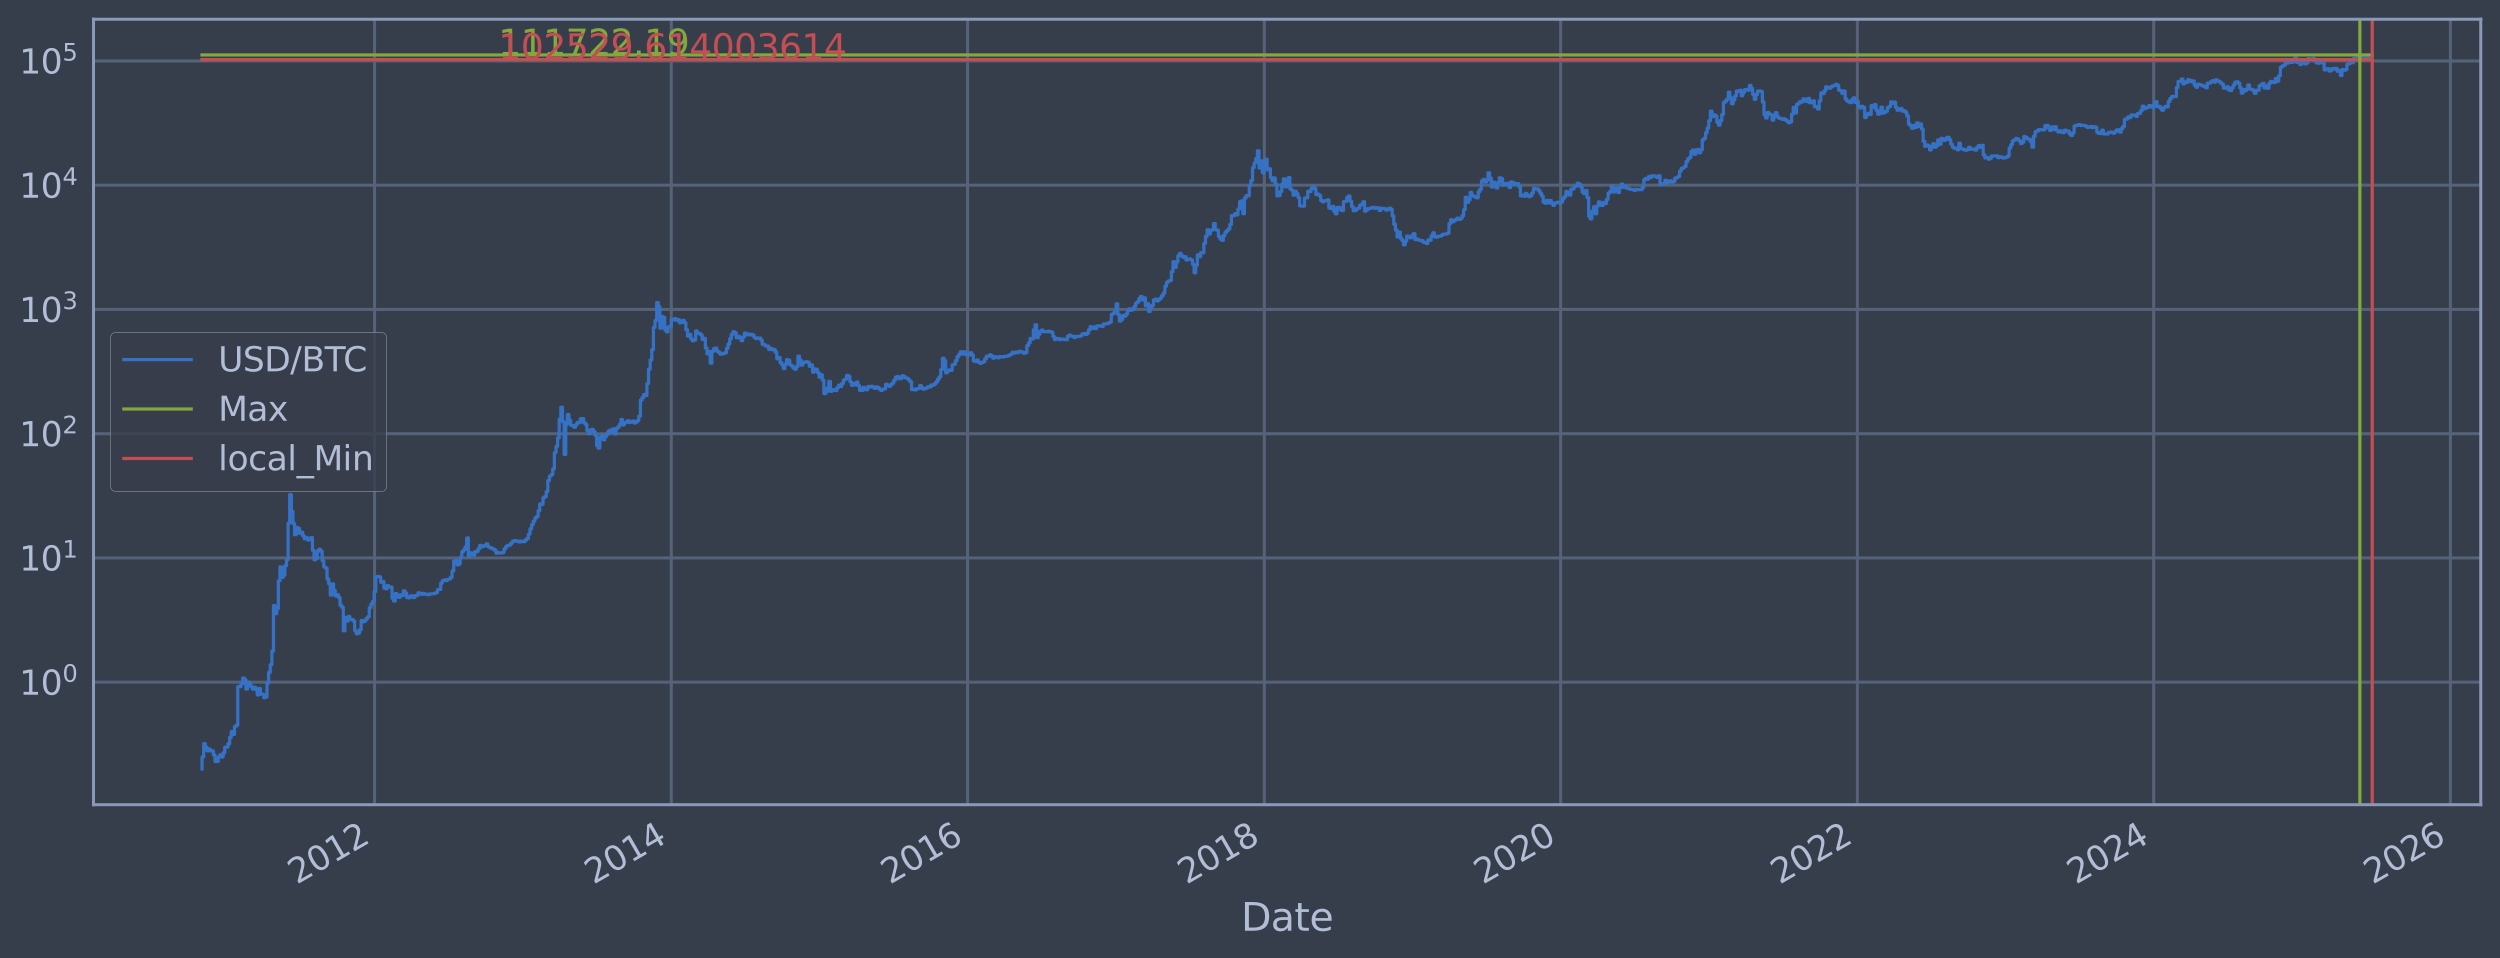 <?xml version="1.0" encoding="utf-8" standalone="no"?>
<!DOCTYPE svg PUBLIC "-//W3C//DTD SVG 1.1//EN"
  "http://www.w3.org/Graphics/SVG/1.1/DTD/svg11.dtd">
<svg xmlns:xlink="http://www.w3.org/1999/xlink" width="934.976pt" height="358.291pt" viewBox="0 0 934.976 358.291" xmlns="http://www.w3.org/2000/svg" version="1.1">
 <defs>
  <style type="text/css">*{stroke-linejoin: round; stroke-linecap: butt}</style>
 </defs>
 <g id="figure_1">
  <g id="patch_1">
   <path d="M 0 358.291 
L 934.976 358.291 
L 934.976 0 
L 0 0 
z
" style="fill: #373e4b"/>
  </g>
  <g id="axes_1">
   <g id="patch_2">
    <path d="M 34.976 300.96 
L 927.776 300.96 
L 927.776 7.2 
L 34.976 7.2 
z
" style="fill: #373e4b"/>
   </g>
   <g id="matplotlib.axis_1">
    <g id="xtick_1">
     <g id="line2d_1">
      <path d="M 140.076 300.96 
L 140.076 7.2 
" clip-path="url(#p222d5a1164)" style="fill: none; stroke: #546379; stroke-width: 1.12; stroke-linecap: square"/>
     </g>
     <g id="line2d_2"/>
     <g id="text_1">
      <!-- 2012 -->
      <g style="fill: #b1bed6" transform="translate(110.995 330.885) rotate(-30) scale(0.126 -0.126)">
       <defs>
        <path id="DejaVuSans-32" d="M 1228 531 
L 3431 531 
L 3431 0 
L 469 0 
L 469 531 
Q 828 903 1448 1529 
Q 2069 2156 2228 2338 
Q 2531 2678 2651 2914 
Q 2772 3150 2772 3378 
Q 2772 3750 2511 3984 
Q 2250 4219 1831 4219 
Q 1534 4219 1204 4116 
Q 875 4013 500 3803 
L 500 4441 
Q 881 4594 1212 4672 
Q 1544 4750 1819 4750 
Q 2544 4750 2975 4387 
Q 3406 4025 3406 3419 
Q 3406 3131 3298 2873 
Q 3191 2616 2906 2266 
Q 2828 2175 2409 1742 
Q 1991 1309 1228 531 
z
" transform="scale(0.016)"/>
        <path id="DejaVuSans-30" d="M 2034 4250 
Q 1547 4250 1301 3770 
Q 1056 3291 1056 2328 
Q 1056 1369 1301 889 
Q 1547 409 2034 409 
Q 2525 409 2770 889 
Q 3016 1369 3016 2328 
Q 3016 3291 2770 3770 
Q 2525 4250 2034 4250 
z
M 2034 4750 
Q 2819 4750 3233 4129 
Q 3647 3509 3647 2328 
Q 3647 1150 3233 529 
Q 2819 -91 2034 -91 
Q 1250 -91 836 529 
Q 422 1150 422 2328 
Q 422 3509 836 4129 
Q 1250 4750 2034 4750 
z
" transform="scale(0.016)"/>
        <path id="DejaVuSans-31" d="M 794 531 
L 1825 531 
L 1825 4091 
L 703 3866 
L 703 4441 
L 1819 4666 
L 2450 4666 
L 2450 531 
L 3481 531 
L 3481 0 
L 794 0 
L 794 531 
z
" transform="scale(0.016)"/>
       </defs>
       <use xlink:href="#DejaVuSans-32"/>
       <use xlink:href="#DejaVuSans-30" transform="translate(63.623 0)"/>
       <use xlink:href="#DejaVuSans-31" transform="translate(127.246 0)"/>
       <use xlink:href="#DejaVuSans-32" transform="translate(190.869 0)"/>
      </g>
     </g>
    </g>
    <g id="xtick_2">
     <g id="line2d_3">
      <path d="M 251.048 300.96 
L 251.048 7.2 
" clip-path="url(#p222d5a1164)" style="fill: none; stroke: #546379; stroke-width: 1.12; stroke-linecap: square"/>
     </g>
     <g id="line2d_4"/>
     <g id="text_2">
      <!-- 2014 -->
      <g style="fill: #b1bed6" transform="translate(221.967 330.885) rotate(-30) scale(0.126 -0.126)">
       <defs>
        <path id="DejaVuSans-34" d="M 2419 4116 
L 825 1625 
L 2419 1625 
L 2419 4116 
z
M 2253 4666 
L 3047 4666 
L 3047 1625 
L 3713 1625 
L 3713 1100 
L 3047 1100 
L 3047 0 
L 2419 0 
L 2419 1100 
L 313 1100 
L 313 1709 
L 2253 4666 
z
" transform="scale(0.016)"/>
       </defs>
       <use xlink:href="#DejaVuSans-32"/>
       <use xlink:href="#DejaVuSans-30" transform="translate(63.623 0)"/>
       <use xlink:href="#DejaVuSans-31" transform="translate(127.246 0)"/>
       <use xlink:href="#DejaVuSans-34" transform="translate(190.869 0)"/>
      </g>
     </g>
    </g>
    <g id="xtick_3">
     <g id="line2d_5">
      <path d="M 361.868 300.96 
L 361.868 7.2 
" clip-path="url(#p222d5a1164)" style="fill: none; stroke: #546379; stroke-width: 1.12; stroke-linecap: square"/>
     </g>
     <g id="line2d_6"/>
     <g id="text_3">
      <!-- 2016 -->
      <g style="fill: #b1bed6" transform="translate(332.787 330.885) rotate(-30) scale(0.126 -0.126)">
       <defs>
        <path id="DejaVuSans-36" d="M 2113 2584 
Q 1688 2584 1439 2293 
Q 1191 2003 1191 1497 
Q 1191 994 1439 701 
Q 1688 409 2113 409 
Q 2538 409 2786 701 
Q 3034 994 3034 1497 
Q 3034 2003 2786 2293 
Q 2538 2584 2113 2584 
z
M 3366 4563 
L 3366 3988 
Q 3128 4100 2886 4159 
Q 2644 4219 2406 4219 
Q 1781 4219 1451 3797 
Q 1122 3375 1075 2522 
Q 1259 2794 1537 2939 
Q 1816 3084 2150 3084 
Q 2853 3084 3261 2657 
Q 3669 2231 3669 1497 
Q 3669 778 3244 343 
Q 2819 -91 2113 -91 
Q 1303 -91 875 529 
Q 447 1150 447 2328 
Q 447 3434 972 4092 
Q 1497 4750 2381 4750 
Q 2619 4750 2861 4703 
Q 3103 4656 3366 4563 
z
" transform="scale(0.016)"/>
       </defs>
       <use xlink:href="#DejaVuSans-32"/>
       <use xlink:href="#DejaVuSans-30" transform="translate(63.623 0)"/>
       <use xlink:href="#DejaVuSans-31" transform="translate(127.246 0)"/>
       <use xlink:href="#DejaVuSans-36" transform="translate(190.869 0)"/>
      </g>
     </g>
    </g>
    <g id="xtick_4">
     <g id="line2d_7">
      <path d="M 472.84 300.96 
L 472.84 7.2 
" clip-path="url(#p222d5a1164)" style="fill: none; stroke: #546379; stroke-width: 1.12; stroke-linecap: square"/>
     </g>
     <g id="line2d_8"/>
     <g id="text_4">
      <!-- 2018 -->
      <g style="fill: #b1bed6" transform="translate(443.759 330.885) rotate(-30) scale(0.126 -0.126)">
       <defs>
        <path id="DejaVuSans-38" d="M 2034 2216 
Q 1584 2216 1326 1975 
Q 1069 1734 1069 1313 
Q 1069 891 1326 650 
Q 1584 409 2034 409 
Q 2484 409 2743 651 
Q 3003 894 3003 1313 
Q 3003 1734 2745 1975 
Q 2488 2216 2034 2216 
z
M 1403 2484 
Q 997 2584 770 2862 
Q 544 3141 544 3541 
Q 544 4100 942 4425 
Q 1341 4750 2034 4750 
Q 2731 4750 3128 4425 
Q 3525 4100 3525 3541 
Q 3525 3141 3298 2862 
Q 3072 2584 2669 2484 
Q 3125 2378 3379 2068 
Q 3634 1759 3634 1313 
Q 3634 634 3220 271 
Q 2806 -91 2034 -91 
Q 1263 -91 848 271 
Q 434 634 434 1313 
Q 434 1759 690 2068 
Q 947 2378 1403 2484 
z
M 1172 3481 
Q 1172 3119 1398 2916 
Q 1625 2713 2034 2713 
Q 2441 2713 2670 2916 
Q 2900 3119 2900 3481 
Q 2900 3844 2670 4047 
Q 2441 4250 2034 4250 
Q 1625 4250 1398 4047 
Q 1172 3844 1172 3481 
z
" transform="scale(0.016)"/>
       </defs>
       <use xlink:href="#DejaVuSans-32"/>
       <use xlink:href="#DejaVuSans-30" transform="translate(63.623 0)"/>
       <use xlink:href="#DejaVuSans-31" transform="translate(127.246 0)"/>
       <use xlink:href="#DejaVuSans-38" transform="translate(190.869 0)"/>
      </g>
     </g>
    </g>
    <g id="xtick_5">
     <g id="line2d_9">
      <path d="M 583.66 300.96 
L 583.66 7.2 
" clip-path="url(#p222d5a1164)" style="fill: none; stroke: #546379; stroke-width: 1.12; stroke-linecap: square"/>
     </g>
     <g id="line2d_10"/>
     <g id="text_5">
      <!-- 2020 -->
      <g style="fill: #b1bed6" transform="translate(554.579 330.885) rotate(-30) scale(0.126 -0.126)">
       <use xlink:href="#DejaVuSans-32"/>
       <use xlink:href="#DejaVuSans-30" transform="translate(63.623 0)"/>
       <use xlink:href="#DejaVuSans-32" transform="translate(127.246 0)"/>
       <use xlink:href="#DejaVuSans-30" transform="translate(190.869 0)"/>
      </g>
     </g>
    </g>
    <g id="xtick_6">
     <g id="line2d_11">
      <path d="M 694.632 300.96 
L 694.632 7.2 
" clip-path="url(#p222d5a1164)" style="fill: none; stroke: #546379; stroke-width: 1.12; stroke-linecap: square"/>
     </g>
     <g id="line2d_12"/>
     <g id="text_6">
      <!-- 2022 -->
      <g style="fill: #b1bed6" transform="translate(665.551 330.885) rotate(-30) scale(0.126 -0.126)">
       <use xlink:href="#DejaVuSans-32"/>
       <use xlink:href="#DejaVuSans-30" transform="translate(63.623 0)"/>
       <use xlink:href="#DejaVuSans-32" transform="translate(127.246 0)"/>
       <use xlink:href="#DejaVuSans-32" transform="translate(190.869 0)"/>
      </g>
     </g>
    </g>
    <g id="xtick_7">
     <g id="line2d_13">
      <path d="M 805.452 300.96 
L 805.452 7.2 
" clip-path="url(#p222d5a1164)" style="fill: none; stroke: #546379; stroke-width: 1.12; stroke-linecap: square"/>
     </g>
     <g id="line2d_14"/>
     <g id="text_7">
      <!-- 2024 -->
      <g style="fill: #b1bed6" transform="translate(776.371 330.885) rotate(-30) scale(0.126 -0.126)">
       <use xlink:href="#DejaVuSans-32"/>
       <use xlink:href="#DejaVuSans-30" transform="translate(63.623 0)"/>
       <use xlink:href="#DejaVuSans-32" transform="translate(127.246 0)"/>
       <use xlink:href="#DejaVuSans-34" transform="translate(190.869 0)"/>
      </g>
     </g>
    </g>
    <g id="xtick_8">
     <g id="line2d_15">
      <path d="M 916.424 300.96 
L 916.424 7.2 
" clip-path="url(#p222d5a1164)" style="fill: none; stroke: #546379; stroke-width: 1.12; stroke-linecap: square"/>
     </g>
     <g id="line2d_16"/>
     <g id="text_8">
      <!-- 2026 -->
      <g style="fill: #b1bed6" transform="translate(887.343 330.885) rotate(-30) scale(0.126 -0.126)">
       <use xlink:href="#DejaVuSans-32"/>
       <use xlink:href="#DejaVuSans-30" transform="translate(63.623 0)"/>
       <use xlink:href="#DejaVuSans-32" transform="translate(127.246 0)"/>
       <use xlink:href="#DejaVuSans-36" transform="translate(190.869 0)"/>
      </g>
     </g>
    </g>
    <g id="text_9">
     <!-- Date -->
     <g style="fill: #b1bed6" transform="translate(464.167 348.096) scale(0.144 -0.144)">
      <defs>
       <path id="DejaVuSans-44" d="M 1259 4147 
L 1259 519 
L 2022 519 
Q 2988 519 3436 956 
Q 3884 1394 3884 2338 
Q 3884 3275 3436 3711 
Q 2988 4147 2022 4147 
L 1259 4147 
z
M 628 4666 
L 1925 4666 
Q 3281 4666 3915 4102 
Q 4550 3538 4550 2338 
Q 4550 1131 3912 565 
Q 3275 0 1925 0 
L 628 0 
L 628 4666 
z
" transform="scale(0.016)"/>
       <path id="DejaVuSans-61" d="M 2194 1759 
Q 1497 1759 1228 1600 
Q 959 1441 959 1056 
Q 959 750 1161 570 
Q 1363 391 1709 391 
Q 2188 391 2477 730 
Q 2766 1069 2766 1631 
L 2766 1759 
L 2194 1759 
z
M 3341 1997 
L 3341 0 
L 2766 0 
L 2766 531 
Q 2569 213 2275 61 
Q 1981 -91 1556 -91 
Q 1019 -91 701 211 
Q 384 513 384 1019 
Q 384 1609 779 1909 
Q 1175 2209 1959 2209 
L 2766 2209 
L 2766 2266 
Q 2766 2663 2505 2880 
Q 2244 3097 1772 3097 
Q 1472 3097 1187 3025 
Q 903 2953 641 2809 
L 641 3341 
Q 956 3463 1253 3523 
Q 1550 3584 1831 3584 
Q 2591 3584 2966 3190 
Q 3341 2797 3341 1997 
z
" transform="scale(0.016)"/>
       <path id="DejaVuSans-74" d="M 1172 4494 
L 1172 3500 
L 2356 3500 
L 2356 3053 
L 1172 3053 
L 1172 1153 
Q 1172 725 1289 603 
Q 1406 481 1766 481 
L 2356 481 
L 2356 0 
L 1766 0 
Q 1100 0 847 248 
Q 594 497 594 1153 
L 594 3053 
L 172 3053 
L 172 3500 
L 594 3500 
L 594 4494 
L 1172 4494 
z
" transform="scale(0.016)"/>
       <path id="DejaVuSans-65" d="M 3597 1894 
L 3597 1613 
L 953 1613 
Q 991 1019 1311 708 
Q 1631 397 2203 397 
Q 2534 397 2845 478 
Q 3156 559 3463 722 
L 3463 178 
Q 3153 47 2828 -22 
Q 2503 -91 2169 -91 
Q 1331 -91 842 396 
Q 353 884 353 1716 
Q 353 2575 817 3079 
Q 1281 3584 2069 3584 
Q 2775 3584 3186 3129 
Q 3597 2675 3597 1894 
z
M 3022 2063 
Q 3016 2534 2758 2815 
Q 2500 3097 2075 3097 
Q 1594 3097 1305 2825 
Q 1016 2553 972 2059 
L 3022 2063 
z
" transform="scale(0.016)"/>
      </defs>
      <use xlink:href="#DejaVuSans-44"/>
      <use xlink:href="#DejaVuSans-61" transform="translate(77.002 0)"/>
      <use xlink:href="#DejaVuSans-74" transform="translate(138.281 0)"/>
      <use xlink:href="#DejaVuSans-65" transform="translate(177.49 0)"/>
     </g>
    </g>
   </g>
   <g id="matplotlib.axis_2">
    <g id="ytick_1">
     <g id="line2d_17">
      <path d="M 34.976 255.128 
L 927.776 255.128 
" clip-path="url(#p222d5a1164)" style="fill: none; stroke: #546379; stroke-width: 1.12; stroke-linecap: square"/>
     </g>
     <g id="line2d_18"/>
     <g id="text_10">
      <!-- $\mathdefault{10^{0}}$ -->
      <g style="fill: #b1bed6" transform="translate(7.2 259.915) scale(0.126 -0.126)">
       <use xlink:href="#DejaVuSans-31" transform="translate(0 0.766)"/>
       <use xlink:href="#DejaVuSans-30" transform="translate(63.623 0.766)"/>
       <use xlink:href="#DejaVuSans-30" transform="translate(128.203 39.047) scale(0.7)"/>
      </g>
     </g>
    </g>
    <g id="ytick_2">
     <g id="line2d_19">
      <path d="M 34.976 208.66 
L 927.776 208.66 
" clip-path="url(#p222d5a1164)" style="fill: none; stroke: #546379; stroke-width: 1.12; stroke-linecap: square"/>
     </g>
     <g id="line2d_20"/>
     <g id="text_11">
      <!-- $\mathdefault{10^{1}}$ -->
      <g style="fill: #b1bed6" transform="translate(7.2 213.447) scale(0.126 -0.126)">
       <use xlink:href="#DejaVuSans-31" transform="translate(0 0.684)"/>
       <use xlink:href="#DejaVuSans-30" transform="translate(63.623 0.684)"/>
       <use xlink:href="#DejaVuSans-31" transform="translate(128.203 38.966) scale(0.7)"/>
      </g>
     </g>
    </g>
    <g id="ytick_3">
     <g id="line2d_21">
      <path d="M 34.976 162.193 
L 927.776 162.193 
" clip-path="url(#p222d5a1164)" style="fill: none; stroke: #546379; stroke-width: 1.12; stroke-linecap: square"/>
     </g>
     <g id="line2d_22"/>
     <g id="text_12">
      <!-- $\mathdefault{10^{2}}$ -->
      <g style="fill: #b1bed6" transform="translate(7.2 166.98) scale(0.126 -0.126)">
       <use xlink:href="#DejaVuSans-31" transform="translate(0 0.766)"/>
       <use xlink:href="#DejaVuSans-30" transform="translate(63.623 0.766)"/>
       <use xlink:href="#DejaVuSans-32" transform="translate(128.203 39.047) scale(0.7)"/>
      </g>
     </g>
    </g>
    <g id="ytick_4">
     <g id="line2d_23">
      <path d="M 34.976 115.725 
L 927.776 115.725 
" clip-path="url(#p222d5a1164)" style="fill: none; stroke: #546379; stroke-width: 1.12; stroke-linecap: square"/>
     </g>
     <g id="line2d_24"/>
     <g id="text_13">
      <!-- $\mathdefault{10^{3}}$ -->
      <g style="fill: #b1bed6" transform="translate(7.2 120.512) scale(0.126 -0.126)">
       <defs>
        <path id="DejaVuSans-33" d="M 2597 2516 
Q 3050 2419 3304 2112 
Q 3559 1806 3559 1356 
Q 3559 666 3084 287 
Q 2609 -91 1734 -91 
Q 1441 -91 1130 -33 
Q 819 25 488 141 
L 488 750 
Q 750 597 1062 519 
Q 1375 441 1716 441 
Q 2309 441 2620 675 
Q 2931 909 2931 1356 
Q 2931 1769 2642 2001 
Q 2353 2234 1838 2234 
L 1294 2234 
L 1294 2753 
L 1863 2753 
Q 2328 2753 2575 2939 
Q 2822 3125 2822 3475 
Q 2822 3834 2567 4026 
Q 2313 4219 1838 4219 
Q 1578 4219 1281 4162 
Q 984 4106 628 3988 
L 628 4550 
Q 988 4650 1302 4700 
Q 1616 4750 1894 4750 
Q 2613 4750 3031 4423 
Q 3450 4097 3450 3541 
Q 3450 3153 3228 2886 
Q 3006 2619 2597 2516 
z
" transform="scale(0.016)"/>
       </defs>
       <use xlink:href="#DejaVuSans-31" transform="translate(0 0.766)"/>
       <use xlink:href="#DejaVuSans-30" transform="translate(63.623 0.766)"/>
       <use xlink:href="#DejaVuSans-33" transform="translate(128.203 39.047) scale(0.7)"/>
      </g>
     </g>
    </g>
    <g id="ytick_5">
     <g id="line2d_25">
      <path d="M 34.976 69.257 
L 927.776 69.257 
" clip-path="url(#p222d5a1164)" style="fill: none; stroke: #546379; stroke-width: 1.12; stroke-linecap: square"/>
     </g>
     <g id="line2d_26"/>
     <g id="text_14">
      <!-- $\mathdefault{10^{4}}$ -->
      <g style="fill: #b1bed6" transform="translate(7.2 74.044) scale(0.126 -0.126)">
       <use xlink:href="#DejaVuSans-31" transform="translate(0 0.684)"/>
       <use xlink:href="#DejaVuSans-30" transform="translate(63.623 0.684)"/>
       <use xlink:href="#DejaVuSans-34" transform="translate(128.203 38.966) scale(0.7)"/>
      </g>
     </g>
    </g>
    <g id="ytick_6">
     <g id="line2d_27">
      <path d="M 34.976 22.79 
L 927.776 22.79 
" clip-path="url(#p222d5a1164)" style="fill: none; stroke: #546379; stroke-width: 1.12; stroke-linecap: square"/>
     </g>
     <g id="line2d_28"/>
     <g id="text_15">
      <!-- $\mathdefault{10^{5}}$ -->
      <g style="fill: #b1bed6" transform="translate(7.2 27.577) scale(0.126 -0.126)">
       <defs>
        <path id="DejaVuSans-35" d="M 691 4666 
L 3169 4666 
L 3169 4134 
L 1269 4134 
L 1269 2991 
Q 1406 3038 1543 3061 
Q 1681 3084 1819 3084 
Q 2600 3084 3056 2656 
Q 3513 2228 3513 1497 
Q 3513 744 3044 326 
Q 2575 -91 1722 -91 
Q 1428 -91 1123 -41 
Q 819 9 494 109 
L 494 744 
Q 775 591 1075 516 
Q 1375 441 1709 441 
Q 2250 441 2565 725 
Q 2881 1009 2881 1497 
Q 2881 1984 2565 2268 
Q 2250 2553 1709 2553 
Q 1456 2553 1204 2497 
Q 953 2441 691 2322 
L 691 4666 
z
" transform="scale(0.016)"/>
       </defs>
       <use xlink:href="#DejaVuSans-31" transform="translate(0 0.684)"/>
       <use xlink:href="#DejaVuSans-30" transform="translate(63.623 0.684)"/>
       <use xlink:href="#DejaVuSans-35" transform="translate(128.203 38.966) scale(0.7)"/>
      </g>
     </g>
    </g>
    <g id="ytick_7">
     <g id="line2d_29"/>
    </g>
    <g id="ytick_8">
     <g id="line2d_30"/>
    </g>
    <g id="ytick_9">
     <g id="line2d_31"/>
    </g>
    <g id="ytick_10">
     <g id="line2d_32"/>
    </g>
    <g id="ytick_11">
     <g id="line2d_33"/>
    </g>
    <g id="ytick_12">
     <g id="line2d_34"/>
    </g>
    <g id="ytick_13">
     <g id="line2d_35"/>
    </g>
    <g id="ytick_14">
     <g id="line2d_36"/>
    </g>
    <g id="ytick_15">
     <g id="line2d_37"/>
    </g>
    <g id="ytick_16">
     <g id="line2d_38"/>
    </g>
    <g id="ytick_17">
     <g id="line2d_39"/>
    </g>
    <g id="ytick_18">
     <g id="line2d_40"/>
    </g>
    <g id="ytick_19">
     <g id="line2d_41"/>
    </g>
    <g id="ytick_20">
     <g id="line2d_42"/>
    </g>
    <g id="ytick_21">
     <g id="line2d_43"/>
    </g>
    <g id="ytick_22">
     <g id="line2d_44"/>
    </g>
    <g id="ytick_23">
     <g id="line2d_45"/>
    </g>
    <g id="ytick_24">
     <g id="line2d_46"/>
    </g>
    <g id="ytick_25">
     <g id="line2d_47"/>
    </g>
    <g id="ytick_26">
     <g id="line2d_48"/>
    </g>
    <g id="ytick_27">
     <g id="line2d_49"/>
    </g>
    <g id="ytick_28">
     <g id="line2d_50"/>
    </g>
    <g id="ytick_29">
     <g id="line2d_51"/>
    </g>
    <g id="ytick_30">
     <g id="line2d_52"/>
    </g>
    <g id="ytick_31">
     <g id="line2d_53"/>
    </g>
    <g id="ytick_32">
     <g id="line2d_54"/>
    </g>
    <g id="ytick_33">
     <g id="line2d_55"/>
    </g>
    <g id="ytick_34">
     <g id="line2d_56"/>
    </g>
    <g id="ytick_35">
     <g id="line2d_57"/>
    </g>
    <g id="ytick_36">
     <g id="line2d_58"/>
    </g>
    <g id="ytick_37">
     <g id="line2d_59"/>
    </g>
    <g id="ytick_38">
     <g id="line2d_60"/>
    </g>
    <g id="ytick_39">
     <g id="line2d_61"/>
    </g>
    <g id="ytick_40">
     <g id="line2d_62"/>
    </g>
    <g id="ytick_41">
     <g id="line2d_63"/>
    </g>
    <g id="ytick_42">
     <g id="line2d_64"/>
    </g>
    <g id="ytick_43">
     <g id="line2d_65"/>
    </g>
    <g id="ytick_44">
     <g id="line2d_66"/>
    </g>
    <g id="ytick_45">
     <g id="line2d_67"/>
    </g>
    <g id="ytick_46">
     <g id="line2d_68"/>
    </g>
    <g id="ytick_47">
     <g id="line2d_69"/>
    </g>
    <g id="ytick_48">
     <g id="line2d_70"/>
    </g>
    <g id="ytick_49">
     <g id="line2d_71"/>
    </g>
    <g id="ytick_50">
     <g id="line2d_72"/>
    </g>
    <g id="ytick_51">
     <g id="line2d_73"/>
    </g>
    <g id="ytick_52">
     <g id="line2d_74"/>
    </g>
    <g id="ytick_53">
     <g id="line2d_75"/>
    </g>
    <g id="ytick_54">
     <g id="line2d_76"/>
    </g>
    <g id="ytick_55">
     <g id="line2d_77"/>
    </g>
   </g>
   <g id="line2d_78">
    <path d="M 75.558 287.607 
L 75.558 283.104 
L 76.165 283.104 
L 76.165 278.122 
L 76.772 278.122 
L 76.772 279.425 
L 77.38 279.425 
L 77.38 280.817 
L 77.987 280.817 
L 77.987 280.109 
L 78.594 280.109 
L 78.594 280.817 
L 79.808 280.817 
L 79.808 282.313 
L 80.416 282.313 
L 80.416 284.787 
L 81.63 284.787 
L 81.63 283.104 
L 82.237 283.104 
L 82.237 282.313 
L 82.845 282.313 
L 82.845 283.104 
L 83.452 283.104 
L 83.452 281.551 
L 84.059 281.551 
L 84.059 279.425 
L 85.274 279.425 
L 85.274 278.122 
L 85.881 278.122 
L 85.881 275.745 
L 86.488 275.745 
L 86.488 273.619 
L 87.095 273.619 
L 87.095 274.654 
L 87.702 274.654 
L 87.702 271.696 
L 88.31 271.696 
L 88.31 271.242 
L 88.917 271.242 
L 88.917 256.81 
L 90.131 256.81 
L 90.131 255.742 
L 90.739 255.742 
L 90.739 253.575 
L 91.346 253.575 
L 91.346 254.143 
L 91.953 254.143 
L 91.953 257.708 
L 92.56 257.708 
L 92.56 255.128 
L 93.168 255.128 
L 93.168 255.742 
L 93.775 255.742 
L 93.775 256.81 
L 94.382 256.81 
L 94.382 257.708 
L 94.989 257.708 
L 94.989 257.031 
L 95.597 257.031 
L 95.597 257.938 
L 96.204 257.938 
L 96.204 259.885 
L 96.811 259.885 
L 96.811 257.48 
L 97.418 257.48 
L 97.418 259.631 
L 98.633 259.631 
L 98.633 260.933 
L 99.24 260.933 
L 99.24 260.666 
L 99.847 260.666 
L 99.847 255.535 
L 100.454 255.535 
L 100.454 251.448 
L 101.062 251.448 
L 101.062 248.628 
L 101.669 248.628 
L 101.669 243.491 
L 102.276 243.491 
L 102.276 226.457 
L 102.883 226.457 
L 102.883 229.503 
L 103.491 229.503 
L 103.491 227.611 
L 104.098 227.611 
L 104.098 217.199 
L 104.705 217.199 
L 104.705 212.011 
L 105.312 212.011 
L 105.312 215.916 
L 105.919 215.916 
L 105.919 215.094 
L 106.527 215.094 
L 106.527 211.517 
L 107.134 211.517 
L 107.134 209.337 
L 107.741 209.337 
L 107.741 195.654 
L 108.348 195.654 
L 108.348 184.974 
L 108.956 184.974 
L 108.956 191.281 
L 109.563 191.281 
L 109.563 195.846 
L 110.17 195.846 
L 110.17 199.96 
L 110.777 199.96 
L 110.777 197.275 
L 111.385 197.275 
L 111.385 197.54 
L 111.992 197.54 
L 111.992 199.506 
L 112.599 199.506 
L 112.599 199.049 
L 113.206 199.049 
L 113.206 200.384 
L 113.814 200.384 
L 113.814 201.513 
L 114.421 201.513 
L 114.421 201.106 
L 115.028 201.106 
L 115.028 201.971 
L 115.635 201.971 
L 115.635 201.726 
L 116.242 201.726 
L 116.242 201.051 
L 116.85 201.051 
L 116.85 205.84 
L 117.457 205.84 
L 117.457 209.358 
L 118.064 209.358 
L 118.064 208.802 
L 118.671 208.802 
L 118.671 206.087 
L 119.279 206.087 
L 119.279 205.406 
L 119.886 205.406 
L 119.886 206.194 
L 120.493 206.194 
L 120.493 209.738 
L 121.1 209.738 
L 121.1 212.035 
L 121.708 212.035 
L 121.708 212.493 
L 122.315 212.493 
L 122.315 216.562 
L 122.922 216.562 
L 122.922 218.34 
L 123.529 218.34 
L 123.529 222.568 
L 124.136 222.568 
L 124.136 218.372 
L 124.744 218.372 
L 124.744 220.762 
L 125.351 220.762 
L 125.351 222.892 
L 125.958 222.892 
L 125.958 222.408 
L 126.565 222.408 
L 126.565 223.514 
L 127.173 223.514 
L 127.173 226.36 
L 127.78 226.36 
L 127.78 227.101 
L 128.387 227.101 
L 128.387 235.923 
L 128.994 235.923 
L 128.994 230.912 
L 129.602 230.912 
L 129.602 232.295 
L 130.209 232.295 
L 130.209 230.55 
L 130.816 230.55 
L 130.816 231.529 
L 131.423 231.529 
L 131.423 231.718 
L 132.031 231.718 
L 132.031 232.23 
L 132.638 232.23 
L 132.638 235.845 
L 133.245 235.845 
L 133.245 237.044 
L 133.852 237.044 
L 133.852 236.799 
L 134.459 236.799 
L 134.459 235.537 
L 135.067 235.537 
L 135.067 232.037 
L 135.674 232.037 
L 135.674 232.557 
L 136.281 232.557 
L 136.281 232.166 
L 136.888 232.166 
L 136.888 231.28 
L 137.496 231.28 
L 137.496 230.67 
L 138.103 230.67 
L 138.103 227.253 
L 138.71 227.253 
L 138.71 225.928 
L 139.317 225.928 
L 139.317 224.91 
L 139.925 224.91 
L 139.925 221.208 
L 140.532 221.208 
L 140.532 215.686 
L 141.139 215.686 
L 141.139 215.572 
L 141.746 215.572 
L 141.746 215.743 
L 142.353 215.743 
L 142.353 217.761 
L 142.961 217.761 
L 142.961 217.447 
L 143.568 217.447 
L 143.568 220.004 
L 144.175 220.004 
L 144.175 220.182 
L 144.782 220.182 
L 144.782 219.003 
L 145.39 219.003 
L 145.39 219.514 
L 146.604 219.584 
L 146.604 223.726 
L 147.211 223.726 
L 147.211 224.775 
L 147.819 224.775 
L 147.819 221.974 
L 148.426 221.974 
L 148.426 222.729 
L 149.033 222.729 
L 149.033 223.43 
L 149.64 223.43 
L 149.64 222.448 
L 150.247 222.448 
L 150.247 222.729 
L 150.855 222.729 
L 150.855 220.946 
L 151.462 220.946 
L 151.462 221.741 
L 152.069 221.741 
L 152.069 223.43 
L 152.676 223.43 
L 152.676 223.599 
L 153.284 223.599 
L 153.284 222.892 
L 154.498 222.81 
L 154.498 223.472 
L 155.105 223.472 
L 155.105 222.77 
L 156.32 222.689 
L 156.32 221.702 
L 156.927 221.702 
L 156.927 221.896 
L 157.534 221.896 
L 157.534 222.288 
L 158.142 222.288 
L 158.142 221.935 
L 158.749 221.935 
L 158.749 222.249 
L 159.963 222.249 
L 159.963 222.448 
L 160.57 222.448 
L 160.57 222.13 
L 162.392 222.052 
L 162.392 221.935 
L 162.999 221.935 
L 162.999 221.587 
L 163.607 221.587 
L 163.607 220.506 
L 164.821 220.433 
L 164.821 218.081 
L 165.428 218.081 
L 165.428 217.168 
L 166.036 217.168 
L 166.036 216.924 
L 166.643 216.924 
L 166.643 217.107 
L 167.25 217.107 
L 167.25 216.712 
L 167.857 216.712 
L 167.857 216.562 
L 168.464 216.562 
L 168.464 215.916 
L 169.072 215.916 
L 169.072 213.545 
L 169.679 213.545 
L 169.679 209.759 
L 170.286 209.759 
L 170.286 209.632 
L 170.893 209.632 
L 170.893 211.24 
L 171.501 211.24 
L 171.501 210.899 
L 172.108 210.899 
L 172.108 208.419 
L 172.715 208.419 
L 172.715 206.319 
L 173.322 206.319 
L 173.322 205.665 
L 173.93 205.665 
L 173.93 204.482 
L 174.537 204.482 
L 174.537 201.19 
L 175.144 201.19 
L 175.144 208.142 
L 175.751 208.142 
L 175.751 206.755 
L 176.359 206.755 
L 176.359 206.903 
L 176.966 206.903 
L 176.966 207.637 
L 177.573 207.637 
L 177.573 206.247 
L 178.787 206.301 
L 178.787 205.252 
L 179.395 205.252 
L 179.395 203.948 
L 180.002 203.948 
L 180.002 204.515 
L 180.609 204.515 
L 180.609 204.222 
L 181.216 204.222 
L 181.216 204.028 
L 181.824 204.028 
L 181.824 203.412 
L 182.431 203.412 
L 182.431 204.482 
L 183.038 204.482 
L 183.038 204.813 
L 183.645 204.813 
L 183.645 205.014 
L 184.253 205.014 
L 184.253 205.32 
L 184.86 205.32 
L 184.86 205.735 
L 185.467 205.735 
L 185.467 206.866 
L 186.074 206.866 
L 186.074 206.627 
L 186.681 206.627 
L 186.681 206.792 
L 187.896 206.829 
L 187.896 206.609 
L 188.503 206.609 
L 188.503 205.286 
L 189.11 205.286 
L 189.11 204.45 
L 189.718 204.45 
L 189.718 203.964 
L 190.932 203.9 
L 190.932 203.226 
L 191.539 203.226 
L 191.539 202.529 
L 192.147 202.529 
L 192.147 202.16 
L 192.754 202.16 
L 192.754 202.41 
L 193.968 202.307 
L 193.968 202.679 
L 194.576 202.679 
L 194.576 202.381 
L 195.183 202.381 
L 195.183 202.574 
L 196.397 202.544 
L 196.397 201.884 
L 197.004 201.884 
L 197.004 201.428 
L 197.612 201.428 
L 197.612 199.777 
L 198.219 199.777 
L 198.219 197.798 
L 198.826 197.798 
L 198.826 196.202 
L 199.433 196.202 
L 199.433 194.895 
L 200.041 194.895 
L 200.041 193.687 
L 200.648 193.687 
L 200.648 193.184 
L 201.255 193.184 
L 201.255 191.018 
L 201.862 191.018 
L 201.862 188.467 
L 202.47 188.467 
L 202.47 188.631 
L 203.077 188.631 
L 203.077 186.143 
L 203.684 186.143 
L 203.684 185.698 
L 204.291 185.698 
L 204.291 183.816 
L 204.898 183.816 
L 204.898 179.699 
L 205.506 179.699 
L 205.506 178.04 
L 206.113 178.04 
L 206.113 177.49 
L 206.72 177.49 
L 206.72 175.343 
L 207.327 175.343 
L 207.327 169.319 
L 207.935 169.319 
L 207.935 167.003 
L 208.542 167.003 
L 208.542 163.766 
L 209.149 163.766 
L 209.149 156.743 
L 209.756 156.743 
L 209.756 152.296 
L 210.364 152.296 
L 210.364 157.706 
L 210.971 157.706 
L 210.971 169.946 
L 211.578 169.946 
L 211.578 158.696 
L 212.185 158.696 
L 212.185 155.045 
L 212.793 155.045 
L 212.793 157.132 
L 213.4 157.132 
L 213.4 159.024 
L 214.007 159.024 
L 214.007 159.201 
L 214.614 159.201 
L 214.614 159.782 
L 215.221 159.782 
L 215.221 158.854 
L 215.829 158.854 
L 215.829 157.962 
L 217.043 158.064 
L 217.043 156.591 
L 218.258 156.544 
L 218.258 158.11 
L 218.865 158.11 
L 218.865 158.687 
L 219.472 158.687 
L 219.472 160.998 
L 220.079 160.998 
L 220.079 162.197 
L 220.687 162.197 
L 220.687 160.754 
L 221.294 160.754 
L 221.294 160.574 
L 221.901 160.574 
L 221.901 161.401 
L 222.508 161.401 
L 222.508 162.755 
L 223.115 162.755 
L 223.115 166.686 
L 223.723 166.686 
L 223.723 167.601 
L 224.33 167.601 
L 224.33 163.443 
L 224.937 163.443 
L 224.937 162.797 
L 225.544 162.797 
L 225.544 164.456 
L 226.152 164.456 
L 226.152 163.332 
L 226.759 163.332 
L 226.759 162.457 
L 227.366 162.457 
L 227.366 161.281 
L 227.973 161.281 
L 227.973 160.88 
L 228.581 160.88 
L 228.581 161.635 
L 229.188 161.635 
L 229.188 160.389 
L 229.795 160.389 
L 229.795 162.251 
L 230.402 162.251 
L 230.402 160.19 
L 231.01 160.19 
L 231.01 159.676 
L 231.617 159.676 
L 231.617 158.767 
L 232.224 158.767 
L 232.224 156.884 
L 232.831 156.884 
L 232.831 158.919 
L 233.438 158.919 
L 233.438 158.176 
L 234.046 158.176 
L 234.046 157.843 
L 234.653 157.843 
L 234.653 157.35 
L 235.26 157.35 
L 235.26 158.026 
L 235.867 158.026 
L 235.867 157.746 
L 236.475 157.746 
L 236.475 157.489 
L 237.082 157.489 
L 237.082 158.19 
L 237.689 158.19 
L 237.689 157.832 
L 238.296 157.832 
L 238.296 157.275 
L 238.904 157.275 
L 238.904 155.665 
L 239.511 155.665 
L 239.511 149.656 
L 240.118 149.656 
L 240.118 148.681 
L 240.725 148.681 
L 240.725 147.52 
L 241.332 147.52 
L 241.332 147.904 
L 241.94 147.904 
L 241.94 143.493 
L 242.547 143.493 
L 242.547 138.098 
L 243.154 138.098 
L 243.154 134.573 
L 243.761 134.573 
L 243.761 130.748 
L 244.369 130.748 
L 244.369 122.445 
L 244.976 122.445 
L 244.976 119.864 
L 245.583 119.864 
L 245.583 113.188 
L 246.19 113.188 
L 246.19 114.736 
L 246.798 114.736 
L 246.798 122.753 
L 247.405 122.753 
L 247.405 118.376 
L 248.012 118.376 
L 248.012 118.699 
L 248.619 118.699 
L 248.619 123.351 
L 249.226 123.351 
L 249.226 124.111 
L 249.834 124.111 
L 249.834 122.243 
L 250.441 122.243 
L 250.441 122.021 
L 251.048 122.021 
L 251.048 119.516 
L 251.655 119.516 
L 251.655 119.649 
L 252.263 119.649 
L 252.263 119.147 
L 252.87 119.147 
L 252.87 119.8 
L 253.477 119.8 
L 253.477 119.538 
L 254.084 119.538 
L 254.084 120.739 
L 254.692 120.739 
L 254.692 120.595 
L 255.299 120.595 
L 255.299 119.802 
L 255.906 119.802 
L 255.906 120.713 
L 256.513 120.713 
L 256.513 123.29 
L 257.121 123.29 
L 257.121 125.7 
L 257.728 125.7 
L 257.728 125.05 
L 258.335 125.05 
L 258.335 126.735 
L 258.942 126.735 
L 258.942 127.443 
L 259.549 127.443 
L 259.549 127.158 
L 260.157 127.158 
L 260.157 123.786 
L 260.764 123.786 
L 260.764 124.734 
L 261.978 124.699 
L 261.978 125.219 
L 262.586 125.219 
L 262.586 126.967 
L 263.193 126.967 
L 263.193 126.517 
L 263.8 126.517 
L 263.8 130.121 
L 264.407 130.121 
L 264.407 132.333 
L 265.015 132.333 
L 265.015 131.484 
L 265.622 131.484 
L 265.622 135.844 
L 266.229 135.844 
L 266.229 131.412 
L 266.836 131.412 
L 266.836 130.448 
L 267.443 130.448 
L 267.443 130.182 
L 268.051 130.182 
L 268.051 131.331 
L 268.658 131.331 
L 268.658 131.748 
L 269.265 131.748 
L 269.265 132.442 
L 270.48 132.403 
L 270.48 132.181 
L 271.087 132.181 
L 271.087 131.879 
L 271.694 131.879 
L 271.694 130.198 
L 272.301 130.198 
L 272.301 128.617 
L 272.909 128.617 
L 272.909 126.683 
L 273.516 126.683 
L 273.516 125.026 
L 274.123 125.026 
L 274.123 124.065 
L 274.73 124.065 
L 274.73 124.455 
L 275.338 124.455 
L 275.338 126.32 
L 275.945 126.32 
L 275.945 125.766 
L 276.552 125.766 
L 276.552 126.34 
L 277.159 126.34 
L 277.159 127.399 
L 277.766 127.399 
L 277.766 126.034 
L 278.374 126.034 
L 278.374 124.563 
L 278.981 124.563 
L 278.981 125.231 
L 279.588 125.231 
L 279.588 124.921 
L 280.195 124.921 
L 280.195 125.24 
L 280.803 125.24 
L 280.803 125.049 
L 281.41 125.049 
L 281.41 125.358 
L 282.017 125.358 
L 282.017 126.247 
L 282.624 126.247 
L 282.624 126.647 
L 283.232 126.647 
L 283.232 126.424 
L 284.446 126.408 
L 284.446 127.104 
L 285.053 127.104 
L 285.053 128.772 
L 285.66 128.772 
L 285.66 128.967 
L 286.268 128.967 
L 286.268 129.392 
L 287.482 129.448 
L 287.482 130.69 
L 288.089 130.69 
L 288.089 130.29 
L 288.697 130.29 
L 288.697 130.818 
L 289.304 130.818 
L 289.304 130.667 
L 289.911 130.667 
L 289.911 131.665 
L 290.518 131.665 
L 290.518 134.158 
L 291.126 134.158 
L 291.126 133.709 
L 291.733 133.709 
L 291.733 135.58 
L 292.34 135.58 
L 292.34 136.404 
L 292.947 136.404 
L 292.947 137.852 
L 293.555 137.852 
L 293.555 136.233 
L 294.162 136.233 
L 294.162 134.478 
L 294.769 134.478 
L 294.769 134.756 
L 295.376 134.756 
L 295.376 136.5 
L 295.983 136.5 
L 295.983 136.859 
L 296.591 136.859 
L 296.591 137.628 
L 297.198 137.628 
L 297.198 138.084 
L 297.805 138.084 
L 297.805 137.088 
L 298.412 137.088 
L 298.412 133.222 
L 299.02 133.222 
L 299.02 134.734 
L 299.627 134.734 
L 299.627 136.541 
L 300.234 136.541 
L 300.234 135.541 
L 300.841 135.541 
L 300.841 135.412 
L 301.449 135.412 
L 301.449 135.272 
L 302.056 135.272 
L 302.056 135.516 
L 302.663 135.516 
L 302.663 136.981 
L 303.27 136.981 
L 303.27 136.466 
L 303.877 136.466 
L 303.877 139.214 
L 304.485 139.214 
L 304.485 137.978 
L 305.092 137.978 
L 305.092 138.102 
L 305.699 138.102 
L 305.699 139.295 
L 306.306 139.295 
L 306.306 141.051 
L 306.914 141.051 
L 306.914 140.158 
L 307.521 140.158 
L 307.521 142.172 
L 308.128 142.172 
L 308.128 147.2 
L 308.735 147.2 
L 308.735 146.65 
L 309.343 146.65 
L 309.343 145.061 
L 309.95 145.061 
L 309.95 142.638 
L 310.557 142.638 
L 310.557 146.35 
L 311.164 146.35 
L 311.164 145.675 
L 311.772 145.675 
L 311.772 145.924 
L 312.379 145.924 
L 312.379 146.068 
L 312.986 146.068 
L 312.986 144.993 
L 313.593 144.993 
L 313.593 144.045 
L 314.2 144.045 
L 314.2 144.53 
L 314.808 144.53 
L 314.808 143.421 
L 315.415 143.421 
L 315.415 142.144 
L 316.022 142.144 
L 316.022 141.778 
L 316.629 141.778 
L 316.629 140.368 
L 317.237 140.368 
L 317.237 140.756 
L 317.844 140.756 
L 317.844 142.747 
L 318.451 142.747 
L 318.451 144.109 
L 319.058 144.109 
L 319.058 143.464 
L 319.666 143.464 
L 319.666 143.987 
L 320.273 143.987 
L 320.273 142.869 
L 320.88 142.869 
L 320.88 144.274 
L 321.487 144.274 
L 321.487 146.007 
L 322.702 146.04 
L 322.702 144.877 
L 323.309 144.877 
L 323.309 145.712 
L 324.523 145.772 
L 324.523 144.57 
L 325.131 144.57 
L 325.131 144.765 
L 325.738 144.765 
L 325.738 144.445 
L 326.345 144.445 
L 326.345 144.747 
L 326.952 144.747 
L 326.952 145.261 
L 327.56 145.261 
L 327.56 144.714 
L 328.167 144.714 
L 328.167 144.923 
L 328.774 144.923 
L 328.774 145.53 
L 329.381 145.53 
L 329.381 146.018 
L 329.989 146.018 
L 329.989 145.59 
L 330.596 145.59 
L 330.596 145.419 
L 331.203 145.419 
L 331.203 143.703 
L 331.81 143.703 
L 331.81 144.13 
L 332.417 144.13 
L 332.417 144.508 
L 333.025 144.508 
L 333.025 143.817 
L 333.632 143.817 
L 333.632 143.327 
L 334.239 143.327 
L 334.239 142.258 
L 334.846 142.258 
L 334.846 141.063 
L 335.454 141.063 
L 335.454 140.851 
L 336.061 140.851 
L 336.061 141.651 
L 337.275 141.561 
L 337.275 140.511 
L 337.883 140.511 
L 337.883 140.814 
L 338.49 140.814 
L 338.49 141.334 
L 339.097 141.334 
L 339.097 141.463 
L 339.704 141.463 
L 339.704 142.075 
L 340.311 142.075 
L 340.311 142.799 
L 340.919 142.799 
L 340.919 145.716 
L 341.526 145.716 
L 341.526 145.548 
L 342.133 145.548 
L 342.133 145.818 
L 342.74 145.818 
L 342.74 145.362 
L 343.955 145.32 
L 343.955 144.174 
L 344.562 144.174 
L 344.562 144.973 
L 345.169 144.973 
L 345.169 145.531 
L 345.777 145.531 
L 345.777 145.37 
L 346.384 145.37 
L 346.384 145.036 
L 346.991 145.036 
L 346.991 144.597 
L 347.598 144.597 
L 347.598 144.713 
L 348.206 144.713 
L 348.206 143.961 
L 349.42 144.05 
L 349.42 143.503 
L 350.027 143.503 
L 350.027 142.829 
L 350.634 142.829 
L 350.634 141.826 
L 351.242 141.826 
L 351.242 140.938 
L 351.849 140.938 
L 351.849 138.211 
L 352.456 138.211 
L 352.456 133.99 
L 353.063 133.99 
L 353.063 134.882 
L 353.671 134.882 
L 353.671 139.427 
L 354.278 139.427 
L 354.278 138.784 
L 354.885 138.784 
L 354.885 138.351 
L 355.492 138.351 
L 355.492 138.501 
L 356.1 138.501 
L 356.1 136.455 
L 356.707 136.455 
L 356.707 136.198 
L 357.314 136.198 
L 357.314 134.886 
L 357.921 134.886 
L 357.921 133.401 
L 358.528 133.401 
L 358.528 132.598 
L 359.136 132.598 
L 359.136 131.546 
L 359.743 131.546 
L 359.743 132.369 
L 360.35 132.369 
L 360.35 131.594 
L 360.957 131.594 
L 360.957 132.606 
L 362.172 132.628 
L 362.172 132.792 
L 362.779 132.792 
L 362.779 131.91 
L 363.386 131.91 
L 363.386 132.778 
L 363.994 132.778 
L 363.994 134.962 
L 364.601 134.962 
L 364.601 135.172 
L 365.208 135.172 
L 365.208 134.641 
L 365.815 134.641 
L 365.815 135.433 
L 366.422 135.433 
L 366.422 135.874 
L 367.03 135.874 
L 367.03 135.519 
L 367.637 135.519 
L 367.637 135.357 
L 368.244 135.357 
L 368.244 134.256 
L 368.851 134.256 
L 368.851 133.233 
L 370.066 133.268 
L 370.066 132.682 
L 370.673 132.682 
L 370.673 133.112 
L 371.28 133.112 
L 371.28 133.931 
L 371.888 133.931 
L 371.888 133.425 
L 373.102 133.474 
L 373.102 133.819 
L 373.709 133.819 
L 373.709 133.406 
L 374.924 133.378 
L 374.924 133.535 
L 375.531 133.535 
L 375.531 133.303 
L 376.745 133.234 
L 376.745 133.106 
L 377.353 133.106 
L 377.353 132.783 
L 377.96 132.783 
L 377.96 132.479 
L 378.567 132.479 
L 378.567 131.753 
L 379.174 131.753 
L 379.174 132.052 
L 379.782 132.052 
L 379.782 131.705 
L 380.389 131.705 
L 380.389 131.868 
L 380.996 131.868 
L 380.996 131.367 
L 381.603 131.367 
L 381.603 131.58 
L 382.211 131.58 
L 382.211 131.702 
L 382.818 131.702 
L 382.818 132.146 
L 383.425 132.146 
L 383.425 131.898 
L 384.032 131.898 
L 384.032 129.262 
L 384.639 129.262 
L 384.639 128.235 
L 385.247 128.235 
L 385.247 126.589 
L 385.854 126.589 
L 385.854 126.789 
L 386.461 126.789 
L 386.461 123.354 
L 387.068 123.354 
L 387.068 121.478 
L 387.676 121.478 
L 387.676 126.277 
L 388.283 126.277 
L 388.283 125.043 
L 388.89 125.043 
L 388.89 123.869 
L 389.497 123.869 
L 389.497 123.449 
L 390.105 123.449 
L 390.105 124.019 
L 391.926 124.07 
L 391.926 123.882 
L 392.534 123.882 
L 392.534 124.065 
L 393.141 124.065 
L 393.141 124.247 
L 393.748 124.247 
L 393.748 125.848 
L 394.355 125.848 
L 394.355 126.973 
L 394.962 126.973 
L 394.962 126.545 
L 396.177 126.602 
L 396.177 127.036 
L 396.784 127.036 
L 396.784 126.814 
L 397.999 126.866 
L 397.999 127.016 
L 399.213 126.998 
L 399.213 125.761 
L 399.82 125.761 
L 399.82 125.318 
L 400.428 125.318 
L 400.428 125.734 
L 401.642 125.789 
L 401.642 126.234 
L 402.249 126.234 
L 402.249 125.807 
L 404.071 125.794 
L 404.071 125.553 
L 404.678 125.553 
L 404.678 124.884 
L 405.285 124.884 
L 405.285 124.764 
L 405.893 124.764 
L 405.893 125.085 
L 406.5 125.085 
L 406.5 124.608 
L 407.107 124.608 
L 407.107 123.333 
L 407.714 123.333 
L 407.714 122.17 
L 408.322 122.17 
L 408.322 122.823 
L 408.929 122.823 
L 408.929 122.312 
L 409.536 122.312 
L 409.536 122.912 
L 410.143 122.912 
L 410.143 121.888 
L 411.965 121.881 
L 411.965 122.075 
L 412.572 122.075 
L 412.572 121.185 
L 413.787 121.092 
L 413.787 121.047 
L 414.394 121.047 
L 414.394 120.846 
L 415.001 120.846 
L 415.001 120.456 
L 415.608 120.456 
L 415.608 117.541 
L 416.216 117.541 
L 416.216 117.182 
L 416.823 117.182 
L 416.823 116.447 
L 417.43 116.447 
L 417.43 113.634 
L 418.037 113.634 
L 418.037 117.617 
L 418.645 117.617 
L 418.645 120.089 
L 419.252 120.089 
L 419.252 119.472 
L 419.859 119.472 
L 419.859 117.949 
L 420.466 117.949 
L 420.466 118.223 
L 421.073 118.223 
L 421.073 117.438 
L 421.681 117.438 
L 421.681 116.062 
L 422.288 116.062 
L 422.288 115.503 
L 422.895 115.503 
L 422.895 116.023 
L 423.502 116.023 
L 423.502 115.701 
L 424.11 115.701 
L 424.11 114.653 
L 424.717 114.653 
L 424.717 113.348 
L 425.324 113.348 
L 425.324 112.898 
L 425.931 112.898 
L 425.931 111.63 
L 426.539 111.63 
L 426.539 110.885 
L 427.146 110.885 
L 427.146 112.179 
L 427.753 112.179 
L 427.753 111.372 
L 428.36 111.372 
L 428.36 114.392 
L 428.968 114.392 
L 428.968 113.564 
L 429.575 113.564 
L 429.575 116.511 
L 430.182 116.511 
L 430.182 114.938 
L 430.789 114.938 
L 430.789 114.172 
L 431.396 114.172 
L 431.396 112.151 
L 432.004 112.151 
L 432.004 111.878 
L 432.611 111.878 
L 432.611 112.55 
L 433.218 112.55 
L 433.218 112.025 
L 433.825 112.025 
L 433.825 111.494 
L 434.433 111.494 
L 434.433 110.617 
L 435.04 110.617 
L 435.04 109.597 
L 435.647 109.597 
L 435.647 107.048 
L 436.254 107.048 
L 436.254 105.605 
L 436.862 105.605 
L 436.862 105.101 
L 437.469 105.101 
L 437.469 104.91 
L 438.076 104.91 
L 438.076 101.648 
L 438.683 101.648 
L 438.683 97.877 
L 439.29 97.877 
L 439.29 100.022 
L 439.898 100.022 
L 439.898 97.974 
L 440.505 97.974 
L 440.505 95.687 
L 441.112 95.687 
L 441.112 94.766 
L 441.719 94.766 
L 441.719 95.636 
L 442.327 95.636 
L 442.327 96.212 
L 442.934 96.212 
L 442.934 95.992 
L 443.541 95.992 
L 443.541 97.217 
L 444.148 97.217 
L 444.148 96.9 
L 445.363 96.835 
L 445.363 97.211 
L 445.97 97.211 
L 445.97 98.821 
L 446.577 98.821 
L 446.577 102.018 
L 447.185 102.018 
L 447.185 99.224 
L 447.792 99.224 
L 447.792 95.322 
L 448.399 95.322 
L 448.399 96.008 
L 449.006 96.008 
L 449.006 94.498 
L 450.221 94.543 
L 450.221 90.976 
L 450.828 90.976 
L 450.828 88.423 
L 451.435 88.423 
L 451.435 85.936 
L 452.042 85.936 
L 452.042 87.475 
L 452.65 87.475 
L 452.65 86.141 
L 453.257 86.141 
L 453.257 85.933 
L 453.864 85.933 
L 453.864 83.619 
L 454.471 83.619 
L 454.471 85.894 
L 455.079 85.894 
L 455.079 86.145 
L 455.686 86.145 
L 455.686 88.44 
L 456.293 88.44 
L 456.293 89.439 
L 456.9 89.439 
L 456.9 89.87 
L 457.507 89.87 
L 457.507 88.095 
L 458.115 88.095 
L 458.115 86.936 
L 458.722 86.936 
L 458.722 86.25 
L 459.329 86.25 
L 459.329 85.645 
L 459.936 85.645 
L 459.936 83.976 
L 460.544 83.976 
L 460.544 80.631 
L 461.758 80.611 
L 461.758 79.903 
L 462.365 79.903 
L 462.365 80.355 
L 462.973 80.355 
L 462.973 78.213 
L 463.58 78.213 
L 463.58 75.427 
L 464.187 75.427 
L 464.187 75.148 
L 464.794 75.148 
L 464.794 79.939 
L 465.401 79.939 
L 465.401 74.094 
L 466.009 74.094 
L 466.009 73.157 
L 467.223 73.231 
L 467.223 69.421 
L 467.83 69.421 
L 467.83 67.494 
L 468.438 67.494 
L 468.438 62.693 
L 469.045 62.693 
L 469.045 60.982 
L 469.652 60.982 
L 469.652 59.264 
L 470.259 59.264 
L 470.259 56.398 
L 470.867 56.398 
L 470.867 62.792 
L 471.474 62.792 
L 471.474 60.183 
L 472.081 60.183 
L 472.081 64.573 
L 472.688 64.573 
L 472.688 61.022 
L 473.296 61.022 
L 473.296 59.53 
L 473.903 59.53 
L 473.903 63.524 
L 474.51 63.524 
L 474.51 63.12 
L 475.117 63.12 
L 475.117 66.425 
L 475.724 66.425 
L 475.724 67.645 
L 476.332 67.645 
L 476.332 66.558 
L 476.939 66.558 
L 476.939 68.85 
L 477.546 68.85 
L 477.546 73.257 
L 478.761 73.152 
L 478.761 71.619 
L 479.368 71.619 
L 479.368 68.9 
L 479.975 68.9 
L 479.975 66.888 
L 480.582 66.888 
L 480.582 69.872 
L 481.19 69.872 
L 481.19 68.598 
L 481.797 68.598 
L 481.797 66.407 
L 482.404 66.407 
L 482.404 70.669 
L 483.011 70.669 
L 483.011 71.094 
L 483.618 71.094 
L 483.618 73.023 
L 484.226 73.023 
L 484.226 71.586 
L 484.833 71.586 
L 484.833 72.457 
L 485.44 72.457 
L 485.44 73.885 
L 486.047 73.885 
L 486.047 76.959 
L 486.655 76.959 
L 486.655 77.08 
L 487.869 77.087 
L 487.869 74.026 
L 489.084 73.996 
L 489.084 71.54 
L 489.691 71.54 
L 489.691 71.677 
L 490.298 71.677 
L 490.298 70.509 
L 490.905 70.509 
L 490.905 69.761 
L 491.513 69.761 
L 491.513 70.572 
L 492.12 70.572 
L 492.12 72.783 
L 492.727 72.783 
L 492.727 72.606 
L 493.334 72.606 
L 493.334 73.159 
L 493.941 73.159 
L 493.941 75.031 
L 494.549 75.031 
L 494.549 75.486 
L 495.156 75.486 
L 495.156 75.091 
L 496.37 75.075 
L 496.37 74.754 
L 496.978 74.754 
L 496.978 77.787 
L 497.585 77.787 
L 497.585 77.986 
L 498.192 77.986 
L 498.192 77.157 
L 498.799 77.157 
L 498.799 79.045 
L 499.407 79.045 
L 499.407 79.98 
L 500.014 79.98 
L 500.014 77.562 
L 501.228 77.555 
L 501.228 78.488 
L 501.835 78.488 
L 501.835 78.746 
L 502.443 78.746 
L 502.443 75.413 
L 503.657 75.316 
L 503.657 73.913 
L 504.264 73.913 
L 504.264 73.332 
L 504.872 73.332 
L 504.872 75.294 
L 505.479 75.294 
L 505.479 77.284 
L 506.086 77.284 
L 506.086 78.814 
L 506.693 78.814 
L 506.693 78.676 
L 507.301 78.676 
L 507.301 77.992 
L 507.908 77.992 
L 507.908 77.87 
L 508.515 77.87 
L 508.515 76.742 
L 509.122 76.742 
L 509.122 76.401 
L 509.73 76.401 
L 509.73 75.445 
L 510.337 75.445 
L 510.337 78.956 
L 510.944 78.956 
L 510.944 78.498 
L 511.551 78.498 
L 511.551 77.959 
L 512.766 77.963 
L 512.766 77.693 
L 513.373 77.693 
L 513.373 77.555 
L 513.98 77.555 
L 513.98 77.885 
L 514.587 77.885 
L 514.587 77.723 
L 515.802 77.701 
L 515.802 78.693 
L 516.409 78.693 
L 516.409 77.921 
L 517.624 77.97 
L 517.624 78.037 
L 518.231 78.037 
L 518.231 78.576 
L 518.838 78.576 
L 518.838 78.386 
L 519.445 78.386 
L 519.445 77.837 
L 520.052 77.837 
L 520.052 78.237 
L 520.66 78.237 
L 520.66 80.748 
L 521.267 80.748 
L 521.267 83.865 
L 521.874 83.865 
L 521.874 86.042 
L 522.481 86.042 
L 522.481 88.633 
L 523.089 88.633 
L 523.089 86.821 
L 523.696 86.821 
L 523.696 89.078 
L 524.303 89.078 
L 524.303 89.94 
L 524.91 89.94 
L 524.91 91.581 
L 525.518 91.581 
L 525.518 90.12 
L 526.125 90.12 
L 526.125 88.26 
L 526.732 88.26 
L 526.732 88.67 
L 527.339 88.67 
L 527.339 88.942 
L 527.947 88.942 
L 527.947 88.098 
L 528.554 88.098 
L 528.554 87.39 
L 529.161 87.39 
L 529.161 89.617 
L 529.768 89.617 
L 529.768 89.418 
L 530.375 89.418 
L 530.375 89.731 
L 530.983 89.731 
L 530.983 89.946 
L 532.197 90.008 
L 532.197 90.617 
L 533.412 90.699 
L 533.412 91.059 
L 534.019 91.059 
L 534.019 89.71 
L 534.626 89.71 
L 534.626 89.829 
L 535.233 89.829 
L 535.233 88.123 
L 535.841 88.123 
L 535.841 87.056 
L 536.448 87.056 
L 536.448 88.608 
L 537.662 88.706 
L 537.662 88.328 
L 538.877 88.358 
L 538.877 88.072 
L 539.484 88.072 
L 539.484 87.602 
L 541.306 87.505 
L 541.306 87.181 
L 541.913 87.181 
L 541.913 83.607 
L 542.52 83.607 
L 542.52 82.189 
L 543.127 82.189 
L 543.127 82.954 
L 543.735 82.954 
L 543.735 82.467 
L 544.342 82.467 
L 544.342 82.034 
L 544.949 82.034 
L 544.949 81.565 
L 545.556 81.565 
L 545.556 82.065 
L 546.164 82.065 
L 546.164 81.729 
L 546.771 81.729 
L 546.771 80.656 
L 547.378 80.656 
L 547.378 78.428 
L 547.985 78.428 
L 547.985 73.779 
L 548.592 73.779 
L 548.592 75.705 
L 549.2 75.705 
L 549.2 74.727 
L 549.807 74.727 
L 549.807 71.965 
L 550.414 71.965 
L 550.414 73.085 
L 551.021 73.085 
L 551.021 73.423 
L 551.629 73.423 
L 551.629 73.765 
L 552.236 73.765 
L 552.236 73.969 
L 552.843 73.969 
L 552.843 71.701 
L 553.45 71.701 
L 553.45 70.762 
L 554.058 70.762 
L 554.058 67.677 
L 554.665 67.677 
L 554.665 67.092 
L 555.272 67.092 
L 555.272 68.122 
L 555.879 68.122 
L 555.879 67.416 
L 556.486 67.416 
L 556.486 64.614 
L 557.094 64.614 
L 557.094 66.632 
L 557.701 66.632 
L 557.701 69.926 
L 558.308 69.926 
L 558.308 68.105 
L 558.915 68.105 
L 558.915 69.511 
L 559.523 69.511 
L 559.523 70.29 
L 560.13 70.29 
L 560.13 68.216 
L 560.737 68.216 
L 560.737 66.497 
L 561.344 66.497 
L 561.344 66.823 
L 561.952 66.823 
L 561.952 69.223 
L 562.559 69.223 
L 562.559 68.626 
L 563.166 68.626 
L 563.166 69.033 
L 563.773 69.033 
L 563.773 68.543 
L 564.381 68.543 
L 564.381 70.127 
L 564.988 70.127 
L 564.988 68.041 
L 565.595 68.041 
L 565.595 68.297 
L 566.202 68.297 
L 566.202 68.938 
L 566.809 68.938 
L 566.809 68.64 
L 568.024 68.708 
L 568.024 69.907 
L 568.631 69.907 
L 568.631 73.277 
L 569.238 73.277 
L 569.238 72.962 
L 569.846 72.962 
L 569.846 73.391 
L 570.453 73.391 
L 570.453 72.329 
L 571.06 72.329 
L 571.06 73.057 
L 571.667 73.057 
L 571.667 73.568 
L 572.275 73.568 
L 572.275 73.207 
L 572.882 73.207 
L 572.882 72.145 
L 573.489 72.145 
L 573.489 70.434 
L 574.096 70.434 
L 574.096 70.719 
L 575.311 70.628 
L 575.311 71.3 
L 575.918 71.3 
L 575.918 72.225 
L 576.525 72.225 
L 576.525 73.321 
L 577.132 73.321 
L 577.132 75.646 
L 577.74 75.646 
L 577.74 75.989 
L 578.347 75.989 
L 578.347 74.908 
L 578.954 74.908 
L 578.954 75.907 
L 579.561 75.907 
L 579.561 75.003 
L 580.169 75.003 
L 580.169 75.917 
L 580.776 75.917 
L 580.776 76.806 
L 581.383 76.806 
L 581.383 75.914 
L 581.99 75.914 
L 581.99 75.745 
L 582.597 75.745 
L 582.597 75.605 
L 583.205 75.605 
L 583.205 75.955 
L 583.812 75.955 
L 583.812 75.466 
L 584.419 75.466 
L 584.419 74.225 
L 585.026 74.225 
L 585.026 73.497 
L 585.634 73.497 
L 585.634 71.608 
L 586.241 71.608 
L 586.241 72.016 
L 586.848 72.016 
L 586.848 72.951 
L 587.455 72.951 
L 587.455 70.766 
L 588.67 70.69 
L 588.67 69.756 
L 589.277 69.756 
L 589.277 69.552 
L 589.884 69.552 
L 589.884 68.527 
L 590.492 68.527 
L 590.492 68.896 
L 591.099 68.896 
L 591.099 69.935 
L 591.706 69.935 
L 591.706 71.87 
L 592.313 71.87 
L 592.313 72.456 
L 592.92 72.456 
L 592.92 71.233 
L 593.528 71.233 
L 593.528 73.933 
L 594.135 73.933 
L 594.135 80.926 
L 594.742 80.926 
L 594.742 81.851 
L 595.349 81.851 
L 595.349 78.937 
L 595.957 78.937 
L 595.957 77.344 
L 596.564 77.344 
L 596.564 79.955 
L 597.171 79.955 
L 597.171 77.013 
L 597.778 77.013 
L 597.778 75.489 
L 598.386 75.489 
L 598.386 76.824 
L 599.6 76.828 
L 599.6 75.721 
L 600.207 75.721 
L 600.207 76.081 
L 600.814 76.081 
L 600.814 74.534 
L 601.422 74.534 
L 601.422 72.234 
L 602.029 72.234 
L 602.029 71.641 
L 602.636 71.641 
L 602.636 69.62 
L 603.243 69.62 
L 603.243 71.804 
L 603.851 71.804 
L 603.851 70.537 
L 604.458 70.537 
L 604.458 70.27 
L 605.065 70.27 
L 605.065 71.997 
L 605.672 71.997 
L 605.672 70.146 
L 606.28 70.146 
L 606.28 68.849 
L 606.887 68.849 
L 606.887 70.031 
L 607.494 70.031 
L 607.494 69.716 
L 608.101 69.716 
L 608.101 70.349 
L 609.316 70.389 
L 609.316 70.755 
L 610.53 70.851 
L 610.53 70.972 
L 611.137 70.972 
L 611.137 71.222 
L 611.745 71.222 
L 611.745 70.817 
L 612.959 70.861 
L 612.959 70.954 
L 614.174 70.908 
L 614.174 70.054 
L 614.781 70.054 
L 614.781 67.256 
L 615.388 67.256 
L 615.388 66.713 
L 615.995 66.713 
L 615.995 66.981 
L 616.603 66.981 
L 616.603 65.973 
L 617.21 65.973 
L 617.21 66.309 
L 617.817 66.309 
L 617.817 65.723 
L 619.031 65.805 
L 619.031 65.979 
L 619.639 65.979 
L 619.639 66.376 
L 620.246 66.376 
L 620.246 65.707 
L 620.853 65.707 
L 620.853 68.938 
L 621.46 68.938 
L 621.46 68.803 
L 622.068 68.803 
L 622.068 68.601 
L 622.675 68.601 
L 622.675 67.437 
L 623.282 67.437 
L 623.282 68.407 
L 623.889 68.407 
L 623.889 67.905 
L 624.497 67.905 
L 624.497 67.628 
L 625.104 67.628 
L 625.104 68.173 
L 625.711 68.173 
L 625.711 67.947 
L 626.318 67.947 
L 626.318 66.654 
L 626.926 66.654 
L 626.926 66.43 
L 627.533 66.43 
L 627.533 65.989 
L 628.14 65.989 
L 628.14 64.049 
L 628.747 64.049 
L 628.747 62.976 
L 629.354 62.976 
L 629.354 62.742 
L 629.962 62.742 
L 629.962 62.244 
L 630.569 62.244 
L 630.569 60.425 
L 631.176 60.425 
L 631.176 59.403 
L 631.783 59.403 
L 631.783 58.878 
L 632.391 58.878 
L 632.391 56.639 
L 632.998 56.639 
L 632.998 56.122 
L 633.605 56.122 
L 633.605 57.698 
L 634.212 57.698 
L 634.212 56.065 
L 634.82 56.065 
L 634.82 55.907 
L 635.427 55.907 
L 635.427 57.119 
L 636.034 57.119 
L 636.034 56.013 
L 636.641 56.013 
L 636.641 52.317 
L 637.248 52.317 
L 637.248 51.737 
L 637.856 51.737 
L 637.856 49.633 
L 638.463 49.633 
L 638.463 47.871 
L 639.07 47.871 
L 639.07 45.163 
L 639.677 45.163 
L 639.677 41.542 
L 640.285 41.542 
L 640.285 43.664 
L 640.892 43.664 
L 640.892 42.948 
L 641.499 42.948 
L 641.499 43.396 
L 642.106 43.396 
L 642.106 45.721 
L 642.714 45.721 
L 642.714 46.807 
L 643.321 46.807 
L 643.321 45.08 
L 643.928 45.08 
L 643.928 42.853 
L 644.535 42.853 
L 644.535 38.301 
L 645.143 38.301 
L 645.143 37.825 
L 645.75 37.825 
L 645.75 37.12 
L 646.357 37.12 
L 646.357 34.49 
L 646.964 34.49 
L 646.964 36.527 
L 647.571 36.527 
L 647.571 38.853 
L 648.179 38.853 
L 648.179 37.414 
L 648.786 37.414 
L 648.786 35.87 
L 649.393 35.87 
L 649.393 34.044 
L 650 34.044 
L 650 34.179 
L 650.608 34.179 
L 650.608 33.753 
L 651.215 33.753 
L 651.215 35.79 
L 651.822 35.79 
L 651.822 34.569 
L 652.429 34.569 
L 652.429 33.528 
L 653.644 33.419 
L 653.644 33.747 
L 654.251 33.747 
L 654.251 31.937 
L 654.858 31.937 
L 654.858 33.069 
L 655.465 33.069 
L 655.465 35.296 
L 656.073 35.296 
L 656.073 37.154 
L 656.68 37.154 
L 656.68 35.381 
L 657.287 35.381 
L 657.287 34.058 
L 658.502 33.999 
L 658.502 34.222 
L 659.109 34.222 
L 659.109 38.14 
L 659.716 38.14 
L 659.716 42.874 
L 660.323 42.874 
L 660.323 44.118 
L 660.931 44.118 
L 660.931 42.081 
L 661.538 42.081 
L 661.538 42.686 
L 662.145 42.686 
L 662.145 42.917 
L 662.752 42.917 
L 662.752 44.89 
L 663.36 44.89 
L 663.36 43.692 
L 663.967 43.692 
L 663.967 42.144 
L 664.574 42.144 
L 664.574 43.637 
L 665.181 43.637 
L 665.181 44.185 
L 666.396 44.291 
L 666.396 44.646 
L 667.003 44.646 
L 667.003 44.436 
L 667.61 44.436 
L 667.61 44.85 
L 668.217 44.85 
L 668.217 45.277 
L 668.825 45.277 
L 668.825 45.921 
L 669.432 45.921 
L 669.432 45.597 
L 670.039 45.597 
L 670.039 42.682 
L 670.646 42.682 
L 670.646 40.194 
L 671.254 40.194 
L 671.254 42.243 
L 671.861 42.243 
L 671.861 39.069 
L 672.468 39.069 
L 672.468 38.632 
L 673.075 38.632 
L 673.075 38.002 
L 673.682 38.002 
L 673.682 38.141 
L 674.29 38.141 
L 674.29 36.971 
L 674.897 36.971 
L 674.897 37.162 
L 675.504 37.162 
L 675.504 37.96 
L 676.111 37.96 
L 676.111 36.799 
L 676.719 36.799 
L 676.719 38.426 
L 677.933 38.435 
L 677.933 37.692 
L 678.54 37.692 
L 678.54 39.868 
L 679.755 39.908 
L 679.755 40.777 
L 680.362 40.777 
L 680.362 37.717 
L 680.969 37.717 
L 680.969 34.729 
L 681.577 34.729 
L 681.577 34.992 
L 682.184 34.992 
L 682.184 33.993 
L 682.791 33.993 
L 682.791 32.446 
L 683.398 32.446 
L 683.398 32.865 
L 684.005 32.865 
L 684.005 32.983 
L 684.613 32.983 
L 684.613 32.524 
L 685.22 32.524 
L 685.22 32.128 
L 686.434 32.02 
L 686.434 31.533 
L 687.042 31.533 
L 687.042 31.928 
L 687.649 31.928 
L 687.649 33.736 
L 688.256 33.736 
L 688.256 33.93 
L 688.863 33.93 
L 688.863 34.927 
L 689.471 34.927 
L 689.471 34.052 
L 690.078 34.052 
L 690.078 37.029 
L 690.685 37.029 
L 690.685 37.745 
L 691.292 37.745 
L 691.292 38.131 
L 691.899 38.131 
L 691.899 38.385 
L 692.507 38.385 
L 692.507 37.212 
L 693.114 37.212 
L 693.114 36.589 
L 693.721 36.589 
L 693.721 38.282 
L 694.328 38.282 
L 694.328 37.886 
L 694.936 37.886 
L 694.936 39.765 
L 695.543 39.765 
L 695.543 40.369 
L 696.15 40.369 
L 696.15 39.775 
L 696.757 39.775 
L 696.757 40.114 
L 697.365 40.114 
L 697.365 43.935 
L 697.972 43.935 
L 697.972 42.951 
L 698.579 42.951 
L 698.579 42.359 
L 699.186 42.359 
L 699.186 42.804 
L 699.793 42.804 
L 699.793 39.434 
L 700.401 39.434 
L 700.401 40.104 
L 701.008 40.104 
L 701.008 39.113 
L 701.615 39.113 
L 701.615 41.223 
L 702.222 41.223 
L 702.222 42.696 
L 702.83 42.696 
L 702.83 42.474 
L 703.437 42.474 
L 703.437 40.074 
L 704.044 40.074 
L 704.044 42.299 
L 704.651 42.299 
L 704.651 41.926 
L 705.259 41.926 
L 705.259 41.627 
L 705.866 41.627 
L 705.866 40.19 
L 706.473 40.19 
L 706.473 39.866 
L 707.08 39.866 
L 707.08 38.087 
L 707.688 38.087 
L 707.688 38.664 
L 708.295 38.664 
L 708.295 38.194 
L 708.902 38.194 
L 708.902 40.163 
L 709.509 40.163 
L 709.509 41.229 
L 710.116 41.229 
L 710.116 41.086 
L 710.724 41.086 
L 710.724 40.599 
L 711.331 40.599 
L 711.331 41.552 
L 711.938 41.552 
L 711.938 41.397 
L 712.545 41.397 
L 712.545 42.047 
L 713.153 42.047 
L 713.153 43.4 
L 713.76 43.4 
L 713.76 46.422 
L 714.367 46.422 
L 714.367 47.036 
L 714.974 47.036 
L 714.974 47.994 
L 715.582 47.994 
L 715.582 46.9 
L 716.189 46.9 
L 716.189 47.636 
L 716.796 47.636 
L 716.796 45.964 
L 717.403 45.964 
L 717.403 47.302 
L 718.01 47.302 
L 718.01 46.348 
L 718.618 46.348 
L 718.618 48.232 
L 719.225 48.232 
L 719.225 52.847 
L 719.832 52.847 
L 719.832 54.731 
L 720.439 54.731 
L 720.439 54.2 
L 721.047 54.2 
L 721.047 54.573 
L 721.654 54.573 
L 721.654 56.065 
L 722.261 56.065 
L 722.261 55.086 
L 722.868 55.086 
L 722.868 53.732 
L 723.476 53.732 
L 723.476 55.045 
L 724.083 55.045 
L 724.083 54.503 
L 724.69 54.503 
L 724.69 52.314 
L 725.297 52.314 
L 725.297 53.998 
L 725.905 53.998 
L 725.905 51.765 
L 726.512 51.765 
L 726.512 52.465 
L 727.726 52.495 
L 727.726 51.623 
L 728.333 51.623 
L 728.333 51.327 
L 728.941 51.327 
L 728.941 52.279 
L 729.548 52.279 
L 729.548 53.901 
L 730.155 53.901 
L 730.155 55.035 
L 730.762 55.035 
L 730.762 55.479 
L 731.977 55.436 
L 731.977 56.009 
L 732.584 56.009 
L 732.584 53.535 
L 733.191 53.535 
L 733.191 55.58 
L 733.799 55.58 
L 733.799 55.736 
L 734.406 55.736 
L 734.406 56.008 
L 735.013 56.008 
L 735.013 56.193 
L 735.62 56.193 
L 735.62 55.973 
L 736.227 55.973 
L 736.227 55.101 
L 736.835 55.101 
L 736.835 55.84 
L 738.656 55.729 
L 738.656 56.123 
L 739.264 56.123 
L 739.264 55.167 
L 739.871 55.167 
L 739.871 54.462 
L 740.478 54.462 
L 740.478 55.114 
L 741.085 55.114 
L 741.085 54.361 
L 741.693 54.361 
L 741.693 57.906 
L 742.3 57.906 
L 742.3 59.044 
L 742.907 59.044 
L 742.907 58.928 
L 743.514 58.928 
L 743.514 59.528 
L 744.122 59.528 
L 744.122 59.208 
L 744.729 59.208 
L 744.729 58.347 
L 747.158 58.305 
L 747.158 58.984 
L 747.765 58.984 
L 747.765 58.662 
L 748.979 58.742 
L 748.979 59.103 
L 750.194 59.013 
L 750.194 58.756 
L 750.801 58.756 
L 750.801 58.322 
L 751.408 58.322 
L 751.408 55.336 
L 752.016 55.336 
L 752.016 54.145 
L 752.623 54.145 
L 752.623 52.649 
L 753.23 52.649 
L 753.23 52.37 
L 753.837 52.37 
L 753.837 51.796 
L 754.444 51.796 
L 754.444 52.054 
L 755.052 52.054 
L 755.052 52.657 
L 755.659 52.657 
L 755.659 53.68 
L 756.266 53.68 
L 756.266 53.152 
L 756.873 53.152 
L 756.873 51.057 
L 757.481 51.057 
L 757.481 51.434 
L 758.088 51.434 
L 758.088 51.961 
L 759.302 52.043 
L 759.302 52.973 
L 759.91 52.973 
L 759.91 55.044 
L 760.517 55.044 
L 760.517 50.955 
L 761.124 50.955 
L 761.124 49.231 
L 761.731 49.231 
L 761.731 48.985 
L 762.339 48.985 
L 762.339 48.479 
L 763.553 48.455 
L 763.553 48.622 
L 764.767 48.533 
L 764.767 46.929 
L 765.982 46.873 
L 765.982 47.89 
L 766.589 47.89 
L 766.589 48.776 
L 767.196 48.776 
L 767.196 47.439 
L 767.804 47.439 
L 767.804 48.417 
L 768.411 48.417 
L 768.411 47.402 
L 769.018 47.402 
L 769.018 48.74 
L 769.625 48.74 
L 769.625 49.373 
L 770.233 49.373 
L 770.233 48.917 
L 770.84 48.917 
L 770.84 49.396 
L 771.447 49.396 
L 771.447 49.607 
L 772.054 49.607 
L 772.054 48.664 
L 772.661 48.664 
L 772.661 49.025 
L 773.876 49.032 
L 773.876 50.089 
L 774.483 50.089 
L 774.483 50.664 
L 775.09 50.664 
L 775.09 49.715 
L 775.698 49.715 
L 775.698 47.151 
L 776.305 47.151 
L 776.305 46.908 
L 776.912 46.908 
L 776.912 46.772 
L 777.519 46.772 
L 777.519 46.572 
L 778.127 46.572 
L 778.127 46.943 
L 778.734 46.943 
L 778.734 46.825 
L 779.948 46.926 
L 779.948 47.22 
L 780.556 47.22 
L 780.556 47.647 
L 781.77 47.552 
L 781.77 47.301 
L 782.377 47.301 
L 782.377 47.737 
L 782.984 47.737 
L 782.984 47.381 
L 783.592 47.381 
L 783.592 47.574 
L 784.199 47.574 
L 784.199 49.467 
L 784.806 49.467 
L 784.806 49.879 
L 786.021 49.936 
L 786.021 48.674 
L 786.628 48.674 
L 786.628 50.076 
L 788.45 50.105 
L 788.45 49.563 
L 789.057 49.563 
L 789.057 49.39 
L 789.664 49.39 
L 789.664 49.528 
L 790.271 49.528 
L 790.271 49.81 
L 790.878 49.81 
L 790.878 49.235 
L 791.486 49.235 
L 791.486 48.625 
L 792.7 48.524 
L 792.7 49.394 
L 793.307 49.394 
L 793.307 48.109 
L 793.915 48.109 
L 793.915 47.301 
L 794.522 47.301 
L 794.522 44.619 
L 795.129 44.619 
L 795.129 44.507 
L 795.736 44.507 
L 795.736 43.723 
L 796.344 43.723 
L 796.344 43.948 
L 796.951 43.948 
L 796.951 43.021 
L 798.772 43.06 
L 798.772 43.515 
L 799.38 43.515 
L 799.38 42.422 
L 800.594 42.387 
L 800.594 41.293 
L 801.201 41.293 
L 801.201 39.682 
L 801.809 39.682 
L 801.809 40.666 
L 802.416 40.666 
L 802.416 40.328 
L 803.023 40.328 
L 803.023 40.171 
L 803.63 40.171 
L 803.63 39.476 
L 804.238 39.476 
L 804.238 39.602 
L 804.845 39.602 
L 804.845 40.177 
L 805.452 40.177 
L 805.452 39.271 
L 806.059 39.271 
L 806.059 38.038 
L 806.667 38.038 
L 806.667 39.895 
L 807.274 39.895 
L 807.274 39.759 
L 807.881 39.759 
L 807.881 40.461 
L 808.488 40.461 
L 808.488 41.246 
L 809.095 41.246 
L 809.095 40.282 
L 809.703 40.282 
L 809.703 39.793 
L 810.31 39.793 
L 810.31 39.985 
L 810.917 39.985 
L 810.917 37.969 
L 811.524 37.969 
L 811.524 36.883 
L 812.132 36.883 
L 812.132 36.109 
L 813.953 36.092 
L 813.953 32.708 
L 814.561 32.708 
L 814.561 30.461 
L 815.775 30.482 
L 815.775 29.563 
L 816.382 29.563 
L 816.382 31.389 
L 816.989 31.389 
L 816.989 30.615 
L 817.597 30.615 
L 817.597 30.803 
L 818.204 30.803 
L 818.204 29.771 
L 818.811 29.771 
L 818.811 30.074 
L 819.418 30.074 
L 819.418 30.615 
L 820.026 30.615 
L 820.026 30.237 
L 820.633 30.237 
L 820.633 31.79 
L 821.24 31.79 
L 821.24 32.672 
L 821.847 32.672 
L 821.847 31.499 
L 822.455 31.499 
L 822.455 31.643 
L 823.062 31.643 
L 823.062 31.849 
L 823.669 31.849 
L 823.669 32.151 
L 824.276 32.151 
L 824.276 32.332 
L 824.884 32.332 
L 824.884 32.829 
L 825.491 32.829 
L 825.491 31.102 
L 826.705 31.094 
L 826.705 30.59 
L 827.312 30.59 
L 827.312 30.169 
L 827.92 30.169 
L 827.92 30.726 
L 828.527 30.726 
L 828.527 29.829 
L 829.134 29.829 
L 829.134 30.191 
L 829.741 30.191 
L 829.741 30.502 
L 830.349 30.502 
L 830.349 30.981 
L 830.956 30.981 
L 830.956 31.536 
L 831.563 31.536 
L 831.563 33.005 
L 832.778 32.993 
L 832.778 32.427 
L 833.385 32.427 
L 833.385 33.691 
L 833.992 33.691 
L 833.992 33.872 
L 834.599 33.872 
L 834.599 32.832 
L 835.206 32.832 
L 835.206 31.806 
L 835.814 31.806 
L 835.814 30.692 
L 837.028 30.598 
L 837.028 31.12 
L 837.635 31.12 
L 837.635 32.872 
L 838.243 32.872 
L 838.243 34.842 
L 838.85 34.842 
L 838.85 33.535 
L 839.457 33.535 
L 839.457 33.949 
L 840.064 33.949 
L 840.064 33.275 
L 840.672 33.275 
L 840.672 31.77 
L 841.279 31.77 
L 841.279 33.279 
L 841.886 33.279 
L 841.886 33.448 
L 842.493 33.448 
L 842.493 33.794 
L 843.101 33.794 
L 843.101 34.907 
L 843.708 34.907 
L 843.708 33.735 
L 844.922 33.715 
L 844.922 32.046 
L 845.529 32.046 
L 845.529 31.708 
L 846.137 31.708 
L 846.137 31.209 
L 846.744 31.209 
L 846.744 32.884 
L 847.351 32.884 
L 847.351 32.173 
L 847.958 32.173 
L 847.958 33.008 
L 848.566 33.008 
L 848.566 31.16 
L 849.173 31.16 
L 849.173 30.446 
L 849.78 30.446 
L 849.78 30.761 
L 850.995 30.866 
L 850.995 29.327 
L 851.602 29.327 
L 851.602 30.353 
L 852.209 30.353 
L 852.209 28.348 
L 852.816 28.348 
L 852.816 25.205 
L 853.423 25.205 
L 853.423 24.679 
L 854.031 24.679 
L 854.031 24.391 
L 854.638 24.391 
L 854.638 23.243 
L 855.245 23.243 
L 855.245 23.623 
L 855.852 23.623 
L 855.852 23.347 
L 857.674 23.308 
L 857.674 22.496 
L 858.281 22.496 
L 858.281 21.584 
L 858.889 21.584 
L 858.889 23.357 
L 859.496 23.357 
L 859.496 22.931 
L 860.103 22.931 
L 860.103 24.138 
L 860.71 24.138 
L 860.71 23.435 
L 861.318 23.435 
L 861.318 22.34 
L 861.925 22.34 
L 861.925 23.888 
L 862.532 23.888 
L 862.532 23.503 
L 863.139 23.503 
L 863.139 21.919 
L 863.746 21.919 
L 863.746 22.069 
L 864.354 22.069 
L 864.354 22.273 
L 864.961 22.273 
L 864.961 21.854 
L 865.568 21.854 
L 865.568 22.506 
L 866.175 22.506 
L 866.175 23.5 
L 866.783 23.5 
L 866.783 23.666 
L 867.39 23.666 
L 867.39 23.281 
L 867.997 23.281 
L 867.997 23.479 
L 869.212 23.556 
L 869.212 26.154 
L 869.819 26.154 
L 869.819 25.814 
L 870.426 25.814 
L 870.426 25.659 
L 871.033 25.659 
L 871.033 26.584 
L 871.64 26.584 
L 871.64 26.227 
L 872.248 26.227 
L 872.248 25.631 
L 872.855 25.631 
L 872.855 25.82 
L 873.462 25.82 
L 873.462 25.557 
L 874.069 25.557 
L 874.069 26.664 
L 874.677 26.664 
L 874.677 26.346 
L 875.284 26.346 
L 875.284 28.257 
L 875.891 28.257 
L 875.891 26.002 
L 876.498 26.002 
L 876.498 26.3 
L 877.106 26.3 
L 877.106 26.028 
L 877.713 26.028 
L 877.713 24.045 
L 878.32 24.045 
L 878.32 23.825 
L 878.927 23.825 
L 878.927 23.42 
L 880.142 23.442 
L 880.142 21.85 
L 880.749 21.85 
L 880.749 22.085 
L 881.356 22.085 
L 881.356 21.533 
L 881.963 21.533 
L 881.963 20.553 
L 882.571 20.553 
L 882.571 20.962 
L 883.178 20.962 
L 883.178 21.993 
L 883.785 21.993 
L 883.785 21.722 
L 885 21.684 
L 885 21.108 
L 885.607 21.108 
L 885.607 21.698 
L 886.214 21.698 
L 886.214 21.867 
L 886.821 21.867 
L 886.821 22.286 
L 887.194 22.286 
L 887.194 22.286 
" clip-path="url(#p222d5a1164)" style="fill: none; stroke: #3572c6; stroke-width: 1.2; stroke-linecap: square"/>
   </g>
   <g id="line2d_79">
    <path d="M 75.558 20.553 
L 887.194 20.553 
L 887.194 20.553 
" clip-path="url(#p222d5a1164)" style="fill: none; stroke: #83a83b; stroke-width: 1.2; stroke-linecap: square"/>
   </g>
   <g id="line2d_80">
    <path d="M 75.558 22.286 
L 887.194 22.286 
L 887.194 22.286 
" clip-path="url(#p222d5a1164)" style="fill: none; stroke: #c44e52; stroke-width: 1.2; stroke-linecap: square"/>
   </g>
   <g id="line2d_81">
    <path d="M 882.571 300.96 
L 882.571 7.2 
" clip-path="url(#p222d5a1164)" style="fill: none; stroke: #83a83b; stroke-width: 1.2; stroke-linecap: square"/>
   </g>
   <g id="line2d_82">
    <path d="M 887.194 300.96 
L 887.194 7.2 
" clip-path="url(#p222d5a1164)" style="fill: none; stroke: #c44e52; stroke-width: 1.2; stroke-linecap: square"/>
   </g>
   <g id="patch_3">
    <path d="M 34.976 300.96 
L 34.976 7.2 
" style="fill: none; stroke: #899ab8; stroke-width: 1.12; stroke-linejoin: miter; stroke-linecap: square"/>
   </g>
   <g id="patch_4">
    <path d="M 927.776 300.96 
L 927.776 7.2 
" style="fill: none; stroke: #899ab8; stroke-width: 1.12; stroke-linejoin: miter; stroke-linecap: square"/>
   </g>
   <g id="patch_5">
    <path d="M 34.976 300.96 
L 927.776 300.96 
" style="fill: none; stroke: #899ab8; stroke-width: 1.12; stroke-linejoin: miter; stroke-linecap: square"/>
   </g>
   <g id="patch_6">
    <path d="M 34.976 7.2 
L 927.776 7.2 
" style="fill: none; stroke: #899ab8; stroke-width: 1.12; stroke-linejoin: miter; stroke-linecap: square"/>
   </g>
   <g id="text_16">
    <!-- 111722.19 -->
    <g style="fill: #83a83b" transform="translate(186.378 20.553) scale(0.132 -0.132)">
     <defs>
      <path id="DejaVuSans-37" d="M 525 4666 
L 3525 4666 
L 3525 4397 
L 1831 0 
L 1172 0 
L 2766 4134 
L 525 4134 
L 525 4666 
z
" transform="scale(0.016)"/>
      <path id="DejaVuSans-2e" d="M 684 794 
L 1344 794 
L 1344 0 
L 684 0 
L 684 794 
z
" transform="scale(0.016)"/>
      <path id="DejaVuSans-39" d="M 703 97 
L 703 672 
Q 941 559 1184 500 
Q 1428 441 1663 441 
Q 2288 441 2617 861 
Q 2947 1281 2994 2138 
Q 2813 1869 2534 1725 
Q 2256 1581 1919 1581 
Q 1219 1581 811 2004 
Q 403 2428 403 3163 
Q 403 3881 828 4315 
Q 1253 4750 1959 4750 
Q 2769 4750 3195 4129 
Q 3622 3509 3622 2328 
Q 3622 1225 3098 567 
Q 2575 -91 1691 -91 
Q 1453 -91 1209 -44 
Q 966 3 703 97 
z
M 1959 2075 
Q 2384 2075 2632 2365 
Q 2881 2656 2881 3163 
Q 2881 3666 2632 3958 
Q 2384 4250 1959 4250 
Q 1534 4250 1286 3958 
Q 1038 3666 1038 3163 
Q 1038 2656 1286 2365 
Q 1534 2075 1959 2075 
z
" transform="scale(0.016)"/>
     </defs>
     <use xlink:href="#DejaVuSans-31"/>
     <use xlink:href="#DejaVuSans-31" transform="translate(63.623 0)"/>
     <use xlink:href="#DejaVuSans-31" transform="translate(127.246 0)"/>
     <use xlink:href="#DejaVuSans-37" transform="translate(190.869 0)"/>
     <use xlink:href="#DejaVuSans-32" transform="translate(254.492 0)"/>
     <use xlink:href="#DejaVuSans-32" transform="translate(318.115 0)"/>
     <use xlink:href="#DejaVuSans-2e" transform="translate(381.738 0)"/>
     <use xlink:href="#DejaVuSans-31" transform="translate(413.525 0)"/>
     <use xlink:href="#DejaVuSans-39" transform="translate(477.148 0)"/>
    </g>
   </g>
   <g id="text_17">
    <!-- 102529.614003614 -->
    <g style="fill: #c44e52" transform="translate(186.378 22.286) scale(0.132 -0.132)">
     <use xlink:href="#DejaVuSans-31"/>
     <use xlink:href="#DejaVuSans-30" transform="translate(63.623 0)"/>
     <use xlink:href="#DejaVuSans-32" transform="translate(127.246 0)"/>
     <use xlink:href="#DejaVuSans-35" transform="translate(190.869 0)"/>
     <use xlink:href="#DejaVuSans-32" transform="translate(254.492 0)"/>
     <use xlink:href="#DejaVuSans-39" transform="translate(318.115 0)"/>
     <use xlink:href="#DejaVuSans-2e" transform="translate(381.738 0)"/>
     <use xlink:href="#DejaVuSans-36" transform="translate(413.525 0)"/>
     <use xlink:href="#DejaVuSans-31" transform="translate(477.148 0)"/>
     <use xlink:href="#DejaVuSans-34" transform="translate(540.771 0)"/>
     <use xlink:href="#DejaVuSans-30" transform="translate(604.395 0)"/>
     <use xlink:href="#DejaVuSans-30" transform="translate(668.018 0)"/>
     <use xlink:href="#DejaVuSans-33" transform="translate(731.641 0)"/>
     <use xlink:href="#DejaVuSans-36" transform="translate(795.264 0)"/>
     <use xlink:href="#DejaVuSans-31" transform="translate(858.887 0)"/>
     <use xlink:href="#DejaVuSans-34" transform="translate(922.51 0)"/>
    </g>
   </g>
   <g id="legend_1">
    <g id="patch_7">
     <path d="M 43.796 183.887 
L 142.133 183.887 
Q 144.653 183.887 144.653 181.367 
L 144.653 126.793 
Q 144.653 124.273 142.133 124.273 
L 43.796 124.273 
Q 41.276 124.273 41.276 126.793 
L 41.276 181.367 
Q 41.276 183.887 43.796 183.887 
z
" style="fill: #373e4b; opacity: 0.8; stroke: #cccccc; stroke-width: 0.16; stroke-linejoin: miter"/>
    </g>
    <g id="line2d_83">
     <path d="M 46.316 134.477 
L 46.316 134.477 
L 58.916 134.477 
L 58.916 134.477 
L 71.516 134.477 
" style="fill: none; stroke: #3572c6; stroke-width: 1.2; stroke-linecap: square"/>
    </g>
    <g id="text_18">
     <!-- USD/BTC -->
     <g style="fill: #b1bed6" transform="translate(81.596 138.887) scale(0.126 -0.126)">
      <defs>
       <path id="DejaVuSans-55" d="M 556 4666 
L 1191 4666 
L 1191 1831 
Q 1191 1081 1462 751 
Q 1734 422 2344 422 
Q 2950 422 3222 751 
Q 3494 1081 3494 1831 
L 3494 4666 
L 4128 4666 
L 4128 1753 
Q 4128 841 3676 375 
Q 3225 -91 2344 -91 
Q 1459 -91 1007 375 
Q 556 841 556 1753 
L 556 4666 
z
" transform="scale(0.016)"/>
       <path id="DejaVuSans-53" d="M 3425 4513 
L 3425 3897 
Q 3066 4069 2747 4153 
Q 2428 4238 2131 4238 
Q 1616 4238 1336 4038 
Q 1056 3838 1056 3469 
Q 1056 3159 1242 3001 
Q 1428 2844 1947 2747 
L 2328 2669 
Q 3034 2534 3370 2195 
Q 3706 1856 3706 1288 
Q 3706 609 3251 259 
Q 2797 -91 1919 -91 
Q 1588 -91 1214 -16 
Q 841 59 441 206 
L 441 856 
Q 825 641 1194 531 
Q 1563 422 1919 422 
Q 2459 422 2753 634 
Q 3047 847 3047 1241 
Q 3047 1584 2836 1778 
Q 2625 1972 2144 2069 
L 1759 2144 
Q 1053 2284 737 2584 
Q 422 2884 422 3419 
Q 422 4038 858 4394 
Q 1294 4750 2059 4750 
Q 2388 4750 2728 4690 
Q 3069 4631 3425 4513 
z
" transform="scale(0.016)"/>
       <path id="DejaVuSans-2f" d="M 1625 4666 
L 2156 4666 
L 531 -594 
L 0 -594 
L 1625 4666 
z
" transform="scale(0.016)"/>
       <path id="DejaVuSans-42" d="M 1259 2228 
L 1259 519 
L 2272 519 
Q 2781 519 3026 730 
Q 3272 941 3272 1375 
Q 3272 1813 3026 2020 
Q 2781 2228 2272 2228 
L 1259 2228 
z
M 1259 4147 
L 1259 2741 
L 2194 2741 
Q 2656 2741 2882 2914 
Q 3109 3088 3109 3444 
Q 3109 3797 2882 3972 
Q 2656 4147 2194 4147 
L 1259 4147 
z
M 628 4666 
L 2241 4666 
Q 2963 4666 3353 4366 
Q 3744 4066 3744 3513 
Q 3744 3084 3544 2831 
Q 3344 2578 2956 2516 
Q 3422 2416 3680 2098 
Q 3938 1781 3938 1306 
Q 3938 681 3513 340 
Q 3088 0 2303 0 
L 628 0 
L 628 4666 
z
" transform="scale(0.016)"/>
       <path id="DejaVuSans-54" d="M -19 4666 
L 3928 4666 
L 3928 4134 
L 2272 4134 
L 2272 0 
L 1638 0 
L 1638 4134 
L -19 4134 
L -19 4666 
z
" transform="scale(0.016)"/>
       <path id="DejaVuSans-43" d="M 4122 4306 
L 4122 3641 
Q 3803 3938 3442 4084 
Q 3081 4231 2675 4231 
Q 1875 4231 1450 3742 
Q 1025 3253 1025 2328 
Q 1025 1406 1450 917 
Q 1875 428 2675 428 
Q 3081 428 3442 575 
Q 3803 722 4122 1019 
L 4122 359 
Q 3791 134 3420 21 
Q 3050 -91 2638 -91 
Q 1578 -91 968 557 
Q 359 1206 359 2328 
Q 359 3453 968 4101 
Q 1578 4750 2638 4750 
Q 3056 4750 3426 4639 
Q 3797 4528 4122 4306 
z
" transform="scale(0.016)"/>
      </defs>
      <use xlink:href="#DejaVuSans-55"/>
      <use xlink:href="#DejaVuSans-53" transform="translate(73.193 0)"/>
      <use xlink:href="#DejaVuSans-44" transform="translate(136.67 0)"/>
      <use xlink:href="#DejaVuSans-2f" transform="translate(213.672 0)"/>
      <use xlink:href="#DejaVuSans-42" transform="translate(247.363 0)"/>
      <use xlink:href="#DejaVuSans-54" transform="translate(315.967 0)"/>
      <use xlink:href="#DejaVuSans-43" transform="translate(371.176 0)"/>
     </g>
    </g>
    <g id="line2d_84">
     <path d="M 46.316 152.972 
L 46.316 152.972 
L 58.916 152.972 
L 58.916 152.972 
L 71.516 152.972 
" style="fill: none; stroke: #83a83b; stroke-width: 1.2; stroke-linecap: square"/>
    </g>
    <g id="text_19">
     <!-- Max -->
     <g style="fill: #b1bed6" transform="translate(81.596 157.382) scale(0.126 -0.126)">
      <defs>
       <path id="DejaVuSans-4d" d="M 628 4666 
L 1569 4666 
L 2759 1491 
L 3956 4666 
L 4897 4666 
L 4897 0 
L 4281 0 
L 4281 4097 
L 3078 897 
L 2444 897 
L 1241 4097 
L 1241 0 
L 628 0 
L 628 4666 
z
" transform="scale(0.016)"/>
       <path id="DejaVuSans-78" d="M 3513 3500 
L 2247 1797 
L 3578 0 
L 2900 0 
L 1881 1375 
L 863 0 
L 184 0 
L 1544 1831 
L 300 3500 
L 978 3500 
L 1906 2253 
L 2834 3500 
L 3513 3500 
z
" transform="scale(0.016)"/>
      </defs>
      <use xlink:href="#DejaVuSans-4d"/>
      <use xlink:href="#DejaVuSans-61" transform="translate(86.279 0)"/>
      <use xlink:href="#DejaVuSans-78" transform="translate(147.559 0)"/>
     </g>
    </g>
    <g id="line2d_85">
     <path d="M 46.316 171.466 
L 46.316 171.466 
L 58.916 171.466 
L 58.916 171.466 
L 71.516 171.466 
" style="fill: none; stroke: #c44e52; stroke-width: 1.2; stroke-linecap: square"/>
    </g>
    <g id="text_20">
     <!-- local_Min -->
     <g style="fill: #b1bed6" transform="translate(81.596 175.876) scale(0.126 -0.126)">
      <defs>
       <path id="DejaVuSans-6c" d="M 603 4863 
L 1178 4863 
L 1178 0 
L 603 0 
L 603 4863 
z
" transform="scale(0.016)"/>
       <path id="DejaVuSans-6f" d="M 1959 3097 
Q 1497 3097 1228 2736 
Q 959 2375 959 1747 
Q 959 1119 1226 758 
Q 1494 397 1959 397 
Q 2419 397 2687 759 
Q 2956 1122 2956 1747 
Q 2956 2369 2687 2733 
Q 2419 3097 1959 3097 
z
M 1959 3584 
Q 2709 3584 3137 3096 
Q 3566 2609 3566 1747 
Q 3566 888 3137 398 
Q 2709 -91 1959 -91 
Q 1206 -91 779 398 
Q 353 888 353 1747 
Q 353 2609 779 3096 
Q 1206 3584 1959 3584 
z
" transform="scale(0.016)"/>
       <path id="DejaVuSans-63" d="M 3122 3366 
L 3122 2828 
Q 2878 2963 2633 3030 
Q 2388 3097 2138 3097 
Q 1578 3097 1268 2742 
Q 959 2388 959 1747 
Q 959 1106 1268 751 
Q 1578 397 2138 397 
Q 2388 397 2633 464 
Q 2878 531 3122 666 
L 3122 134 
Q 2881 22 2623 -34 
Q 2366 -91 2075 -91 
Q 1284 -91 818 406 
Q 353 903 353 1747 
Q 353 2603 823 3093 
Q 1294 3584 2113 3584 
Q 2378 3584 2631 3529 
Q 2884 3475 3122 3366 
z
" transform="scale(0.016)"/>
       <path id="DejaVuSans-5f" d="M 3263 -1063 
L 3263 -1509 
L -63 -1509 
L -63 -1063 
L 3263 -1063 
z
" transform="scale(0.016)"/>
       <path id="DejaVuSans-69" d="M 603 3500 
L 1178 3500 
L 1178 0 
L 603 0 
L 603 3500 
z
M 603 4863 
L 1178 4863 
L 1178 4134 
L 603 4134 
L 603 4863 
z
" transform="scale(0.016)"/>
       <path id="DejaVuSans-6e" d="M 3513 2113 
L 3513 0 
L 2938 0 
L 2938 2094 
Q 2938 2591 2744 2837 
Q 2550 3084 2163 3084 
Q 1697 3084 1428 2787 
Q 1159 2491 1159 1978 
L 1159 0 
L 581 0 
L 581 3500 
L 1159 3500 
L 1159 2956 
Q 1366 3272 1645 3428 
Q 1925 3584 2291 3584 
Q 2894 3584 3203 3211 
Q 3513 2838 3513 2113 
z
" transform="scale(0.016)"/>
      </defs>
      <use xlink:href="#DejaVuSans-6c"/>
      <use xlink:href="#DejaVuSans-6f" transform="translate(27.783 0)"/>
      <use xlink:href="#DejaVuSans-63" transform="translate(88.965 0)"/>
      <use xlink:href="#DejaVuSans-61" transform="translate(143.945 0)"/>
      <use xlink:href="#DejaVuSans-6c" transform="translate(205.225 0)"/>
      <use xlink:href="#DejaVuSans-5f" transform="translate(233.008 0)"/>
      <use xlink:href="#DejaVuSans-4d" transform="translate(283.008 0)"/>
      <use xlink:href="#DejaVuSans-69" transform="translate(369.287 0)"/>
      <use xlink:href="#DejaVuSans-6e" transform="translate(397.07 0)"/>
     </g>
    </g>
   </g>
  </g>
 </g>
 <defs>
  <clipPath id="p222d5a1164">
   <rect x="34.976" y="7.2" width="892.8" height="293.76"/>
  </clipPath>
 </defs>
</svg>
